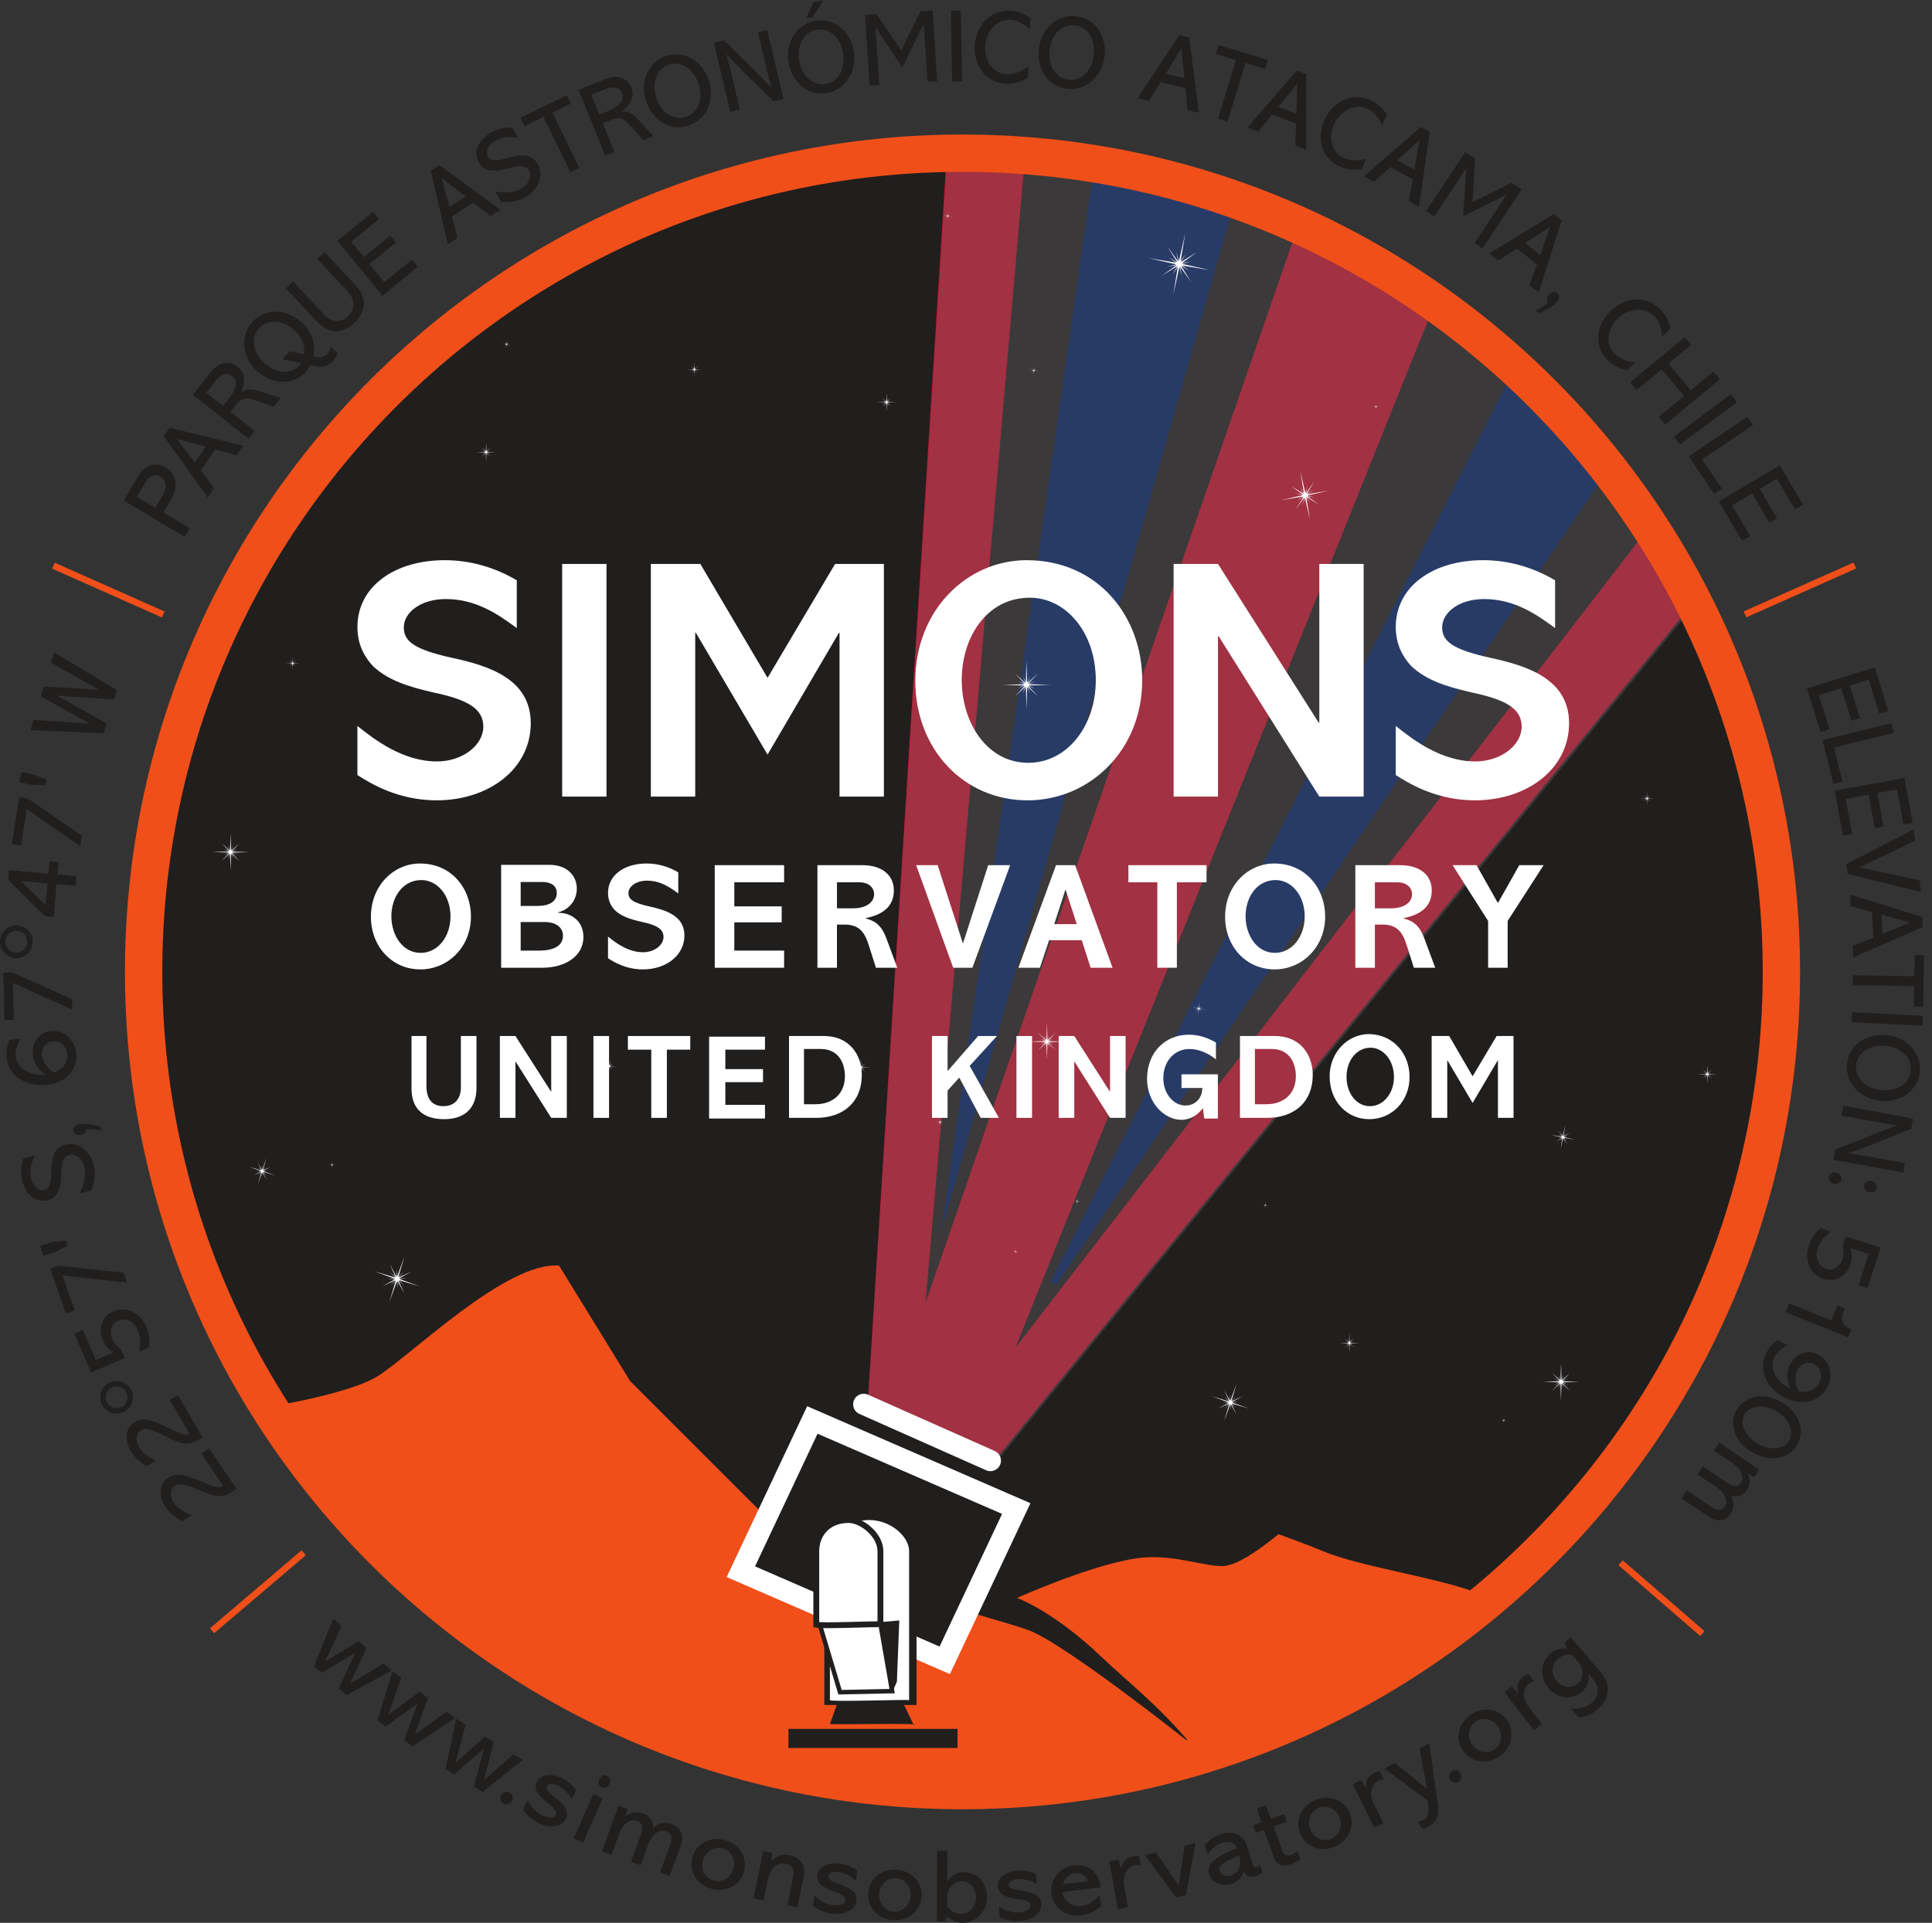 <?xml version="1.0" encoding="UTF-8" standalone="no"?>
<svg
   xmlns:dc="http://purl.org/dc/elements/1.1/"
   xmlns:cc="http://creativecommons.org/ns#"
   xmlns:rdf="http://www.w3.org/1999/02/22-rdf-syntax-ns#"
   xmlns:svg="http://www.w3.org/2000/svg"
   xmlns="http://www.w3.org/2000/svg"
   xmlns:sodipodi="http://sodipodi.sourceforge.net/DTD/sodipodi-0.dtd"
   xmlns:inkscape="http://www.inkscape.org/namespaces/inkscape"
   width="223pt"
   height="222pt"
   viewBox="0 0 223 222"
   version="1.2"
   id="svg339"
   sodipodi:docname="SO_Logo_UK_full.svg"
   inkscape:version="0.92.4 (5da689c313, 2019-01-14)">
  <rect x="0" y="0" width="223" height="222" fill="#333333" stroke="none"/>
  <sodipodi:namedview
     pagecolor="#ffffff"
     bordercolor="#666666"
     borderopacity="1"
     objecttolerance="10"
     gridtolerance="10"
     guidetolerance="10"
     inkscape:pageopacity="0"
     inkscape:pageshadow="2"
     inkscape:window-width="1920"
     inkscape:window-height="1017"
     id="namedview341"
     showgrid="false"
     inkscape:zoom="8"
     inkscape:cx="162.73236"
     inkscape:cy="60.539147"
     inkscape:window-x="1072"
     inkscape:window-y="457"
     inkscape:window-maximized="1"
     inkscape:current-layer="svg339"
     inkscape:snap-bbox="true"
     inkscape:snap-intersection-paths="false"
     inkscape:snap-midpoints="false" />
  <defs
     id="defs14">
    <clipPath
       id="clip1">
      <path
         d="M 100 215 L 107 215 L 107 221.941 L 100 221.941 Z M 100 215 "
         id="path2" />
    </clipPath>
    <clipPath
       id="clip2">
      <path
         d="M 108 213 L 114 213 L 114 221.941 L 108 221.941 Z M 108 213 "
         id="path5" />
    </clipPath>
    <clipPath
       id="clip3">
      <path
         d="M 0 0.051 L 222.074 0.051 L 222.074 221.941 L 0 221.941 Z M 0 0.051 "
         id="path8" />
    </clipPath>
    <clipPath
       id="clip4">
      <path
         d="M 0 0.051 L 222.074 0.051 L 222.074 221.941 L 0 221.941 Z M 0 0.051 "
         id="path11" />
    </clipPath>
  </defs>
  <path
     inkscape:connector-curvature="0"
     id="path190"
     d="m 16.578,112.211 c 0,52.203 42.316,94.52 94.52,94.52 52.203,0 94.52,-42.316 94.52,-94.52 0,-52.203 -42.316,-94.523 -94.52,-94.523 -52.203,0 -94.52,42.32 -94.52,94.523"
     style="fill:#211e1e;fill-opacity:1;fill-rule:nonzero;stroke:none" />
  <path
     inkscape:connector-curvature="0"
     id="path16"
     d="m 23.242,167.816 0.895,-0.605 3.164,4.688 -0.367,0.25 c -1.293,0.871 -2.023,0.695 -3.906,-0.102 -1.977,-0.824 -2.434,-0.793 -2.852,-0.512 -0.617,0.418 -0.562,1.293 -0.133,1.93 0.625,0.926 1.684,1.312 2.113,1.457 l -1.074,0.727 c -0.445,-0.234 -1.309,-0.695 -1.953,-1.652 -0.766,-1.133 -0.902,-2.578 0.293,-3.383 0.836,-0.566 1.691,-0.477 4.098,0.535 1.184,0.508 1.762,0.695 2.242,0.398 l -2.52,-3.73"
     style="fill:#211e1e;fill-opacity:1;fill-rule:nonzero;stroke:none" />
  <path
     inkscape:connector-curvature="0"
     id="path18"
     d="m 19.605,161.625 0.934,-0.539 2.836,4.887 -0.387,0.223 c -1.348,0.781 -2.059,0.559 -3.887,-0.367 -1.914,-0.957 -2.371,-0.957 -2.805,-0.703 -0.645,0.371 -0.648,1.25 -0.266,1.914 0.562,0.965 1.59,1.422 2.008,1.594 l -1.121,0.652 c -0.43,-0.266 -1.258,-0.781 -1.836,-1.781 -0.684,-1.184 -0.723,-2.633 0.523,-3.352 0.871,-0.508 1.723,-0.359 4.051,0.812 1.145,0.586 1.707,0.816 2.207,0.551 L 19.605,161.625"
     style="fill:#211e1e;fill-opacity:1;fill-rule:nonzero;stroke:none" />
  <path
     inkscape:connector-curvature="0"
     id="path20"
     d="m 12.336,161.895 c 0.312,0.621 1.07,0.871 1.695,0.559 0.621,-0.312 0.871,-1.074 0.559,-1.695 -0.316,-0.621 -1.074,-0.871 -1.695,-0.555 -0.621,0.312 -0.871,1.07 -0.559,1.691 z m -0.559,0.281 c -0.469,-0.934 -0.098,-2.062 0.836,-2.531 0.934,-0.473 2.062,-0.098 2.531,0.836 0.469,0.93 0.098,2.059 -0.832,2.527 -0.934,0.473 -2.062,0.102 -2.535,-0.832"
     style="fill:#211e1e;fill-opacity:1;fill-rule:nonzero;stroke:none" />
  <path
     inkscape:connector-curvature="0"
     id="path22"
     d="m 8.578,153.969 0.992,-0.43 1.508,3.48 2.035,-0.883 c -0.262,-0.148 -0.848,-0.508 -1.238,-1.41 -0.57,-1.324 -0.129,-2.742 1.203,-3.32 1.43,-0.621 3.07,0.059 3.809,1.762 0.449,1.035 0.379,1.969 0.34,2.391 L 16.062,156.062 c 0.105,-0.688 0.25,-1.559 -0.145,-2.473 -0.461,-1.07 -1.5,-1.473 -2.289,-1.125 -0.773,0.332 -1.043,1.246 -0.668,2.117 0.066,0.152 0.305,0.703 1,1.188 l 0.438,1.012 -3.875,1.68 -1.945,-4.492"
     style="fill:#211e1e;fill-opacity:1;fill-rule:nonzero;stroke:none" />
  <path
     inkscape:connector-curvature="0"
     id="path24"
     d="m 5.793,146.484 0.984,-0.348 7.496,0.805 0.406,1.152 -7.469,-0.828 1.418,4.016 -1.02,0.359 -1.816,-5.156"
     style="fill:#211e1e;fill-opacity:1;fill-rule:nonzero;stroke:none" />
  <path
     inkscape:connector-curvature="0"
     id="path26"
     d="m 6.371,144.559 -1.379,0.418 -0.344,-1.148 1.375,-0.418 1.586,-0.188 0.188,0.617 -1.426,0.719"
     style="fill:#211e1e;fill-opacity:1;fill-rule:nonzero;stroke:none" />
  <path
     inkscape:connector-curvature="0"
     id="path28"
     d="m 4.031,133.422 c -0.188,0.375 -0.703,1.434 -0.453,2.57 0.195,0.879 0.832,1.535 1.5,1.391 0.598,-0.133 0.824,-0.652 0.84,-2.102 0.02,-1.297 0.18,-2.805 1.711,-3.145 1.559,-0.344 2.867,0.902 3.219,2.496 0.273,1.242 -0.098,2.297 -0.285,2.828 l -1.371,0.301 c 0.258,-0.547 0.844,-1.746 0.566,-2.996 -0.195,-0.879 -0.969,-1.605 -1.73,-1.438 -0.797,0.176 -0.93,1.078 -0.945,2.16 -0.023,0.793 -0.078,1.602 -0.48,2.281 -0.207,0.301 -0.434,0.648 -1.172,0.812 -1.348,0.297 -2.512,-0.699 -2.875,-2.34 -0.246,-1.102 -0.027,-1.898 0.129,-2.523 l 1.348,-0.297"
     style="fill:#211e1e;fill-opacity:1;fill-rule:nonzero;stroke:none" />
  <path
     inkscape:connector-curvature="0"
     id="path30"
     d="m 11.672,130.547 c -0.906,-0.168 -1.125,-0.215 -1.684,-0.141 -0.031,0.156 -0.102,0.52 -0.645,0.617 -0.488,0.086 -0.844,-0.145 -0.906,-0.488 -0.07,-0.398 0.305,-0.688 0.73,-0.762 0.652,-0.117 1.742,0.129 2.422,0.305 l 0.082,0.469"
     style="fill:#211e1e;fill-opacity:1;fill-rule:nonzero;stroke:none" />
  <path
     inkscape:connector-curvature="0"
     id="path32"
     d="m 7.766,121.715 c -0.082,-0.887 -0.797,-1.578 -1.645,-1.5 -0.934,0.09 -1.332,0.969 -1.273,1.613 0.031,0.324 0.203,1.234 1.41,2.027 0.977,-0.492 1.602,-1.141 1.508,-2.141 z m -5.398,-1.785 c -0.352,0.609 -0.637,1.289 -0.57,1.992 0.039,0.418 0.273,1.23 1.324,1.781 0.852,0.461 1.594,0.418 2.098,0.395 l 0.02,-0.027 c -0.434,-0.297 -1.328,-0.961 -1.457,-2.309 -0.141,-1.52 0.805,-2.594 2.145,-2.723 1.504,-0.141 2.75,1.059 2.895,2.598 0.176,1.887 -1.246,3.406 -3.48,3.617 -1.996,0.188 -4.363,-0.77 -4.59,-3.172 -0.078,-0.836 0.145,-1.531 0.316,-2.031 l 1.301,-0.121"
     style="fill:#211e1e;fill-opacity:1;fill-rule:nonzero;stroke:none" />
  <path
     inkscape:connector-curvature="0"
     id="path34"
     d="m 0.383,112.297 1.047,-0.023 6.879,3.082 0.027,1.223 -6.844,-3.094 0.105,4.254 -1.078,0.027 -0.137,-5.469"
     style="fill:#211e1e;fill-opacity:1;fill-rule:nonzero;stroke:none" />
  <path
     inkscape:connector-curvature="0"
     id="path36"
     d="m 0.625,108.691 c -0.023,0.695 0.523,1.277 1.219,1.297 0.695,0.023 1.277,-0.523 1.301,-1.219 0.02,-0.695 -0.527,-1.277 -1.219,-1.297 -0.699,-0.023 -1.281,0.523 -1.301,1.219 z M 0,108.672 c 0.031,-1.043 0.898,-1.855 1.941,-1.824 1.043,0.031 1.859,0.898 1.828,1.941 -0.035,1.043 -0.902,1.855 -1.945,1.824 C 0.781,110.582 -0.031,109.715 0,108.672"
     style="fill:#211e1e;fill-opacity:1;fill-rule:nonzero;stroke:none" />
  <path
     inkscape:connector-curvature="0"
     id="path38"
     d="m 2.461,101.715 -0.004,0.023 2.805,2.754 0.223,-2.508 z m -1.406,-1.246 4.527,0.402 0.125,-1.422 1.055,0.094 -0.125,1.422 2.195,0.195 -0.098,1.113 -2.199,-0.199 -0.336,3.789 -1.016,-0.09 -4.23,-4.191 0.102,-1.113"
     style="fill:#211e1e;fill-opacity:1;fill-rule:nonzero;stroke:none" />
  <path
     inkscape:connector-curvature="0"
     id="path40"
     d="m 2.223,92.043 1.031,0.164 6.203,4.281 -0.191,1.207 -6.168,-4.285 -0.668,4.203 -1.066,-0.168 0.859,-5.402"
     style="fill:#211e1e;fill-opacity:1;fill-rule:nonzero;stroke:none" />
  <path
     inkscape:connector-curvature="0"
     id="path42"
     d="M 3.648,90.609 2.238,90.32 2.48,89.145 3.891,89.434 5.375,90.02 5.242,90.652 3.648,90.609"
     style="fill:#211e1e;fill-opacity:1;fill-rule:nonzero;stroke:none" />
  <path
     inkscape:connector-curvature="0"
     id="path44"
     d="m 6.25,75.336 7.242,4.32 -0.336,1.102 -6.52,-0.434 -0.004,0.023 5.68,3.176 -0.348,1.137 -8.449,-0.355 0.363,-1.195 6.465,0.453 0.008,-0.023 -5.645,-3.141 0.352,-1.145 6.309,0.379 0.008,-0.023 -5.48,-3.102 L 6.25,75.336"
     style="fill:#211e1e;fill-opacity:1;fill-rule:nonzero;stroke:none" />
  <path
     inkscape:connector-curvature="0"
     id="path46"
     d="M 15.793,57.348 17.93,58.617 18.75,57.234 c 0.578,-0.965 0.457,-1.777 -0.242,-2.195 -0.66,-0.391 -1.32,-0.031 -1.676,0.566 z m 0.16,-2.375 c 0.852,-1.434 2.133,-1.621 3.145,-1.02 1.32,0.785 1.496,2.297 0.648,3.723 l -0.891,1.492 3.055,1.816 -0.59,0.988 -7.043,-4.188 1.676,-2.812"
     style="fill:#211e1e;fill-opacity:1;fill-rule:nonzero;stroke:none" />
  <path
     inkscape:connector-curvature="0"
     id="path48"
     d="m 20.445,50.68 -0.012,0.02 2.051,2.719 1.258,-1.844 z m -0.875,-1.293 8.492,2.066 -0.754,1.113 -2.465,-0.691 -1.66,2.438 1.543,2.039 -0.75,1.102 -5.066,-7.098 0.66,-0.969"
     style="fill:#211e1e;fill-opacity:1;fill-rule:nonzero;stroke:none" />
  <path
     inkscape:connector-curvature="0"
     id="path50"
     d="m 23.816,45.348 1.941,1.527 0.527,-0.668 c 0.93,-1.176 1.328,-2.129 0.488,-2.789 -0.797,-0.633 -1.574,0.176 -1.84,0.516 z m 0.453,-2.32 c 1.062,-1.344 2.25,-1.398 3.156,-0.684 1.047,0.82 0.758,2.016 0.445,2.918 l 0.02,0.016 c 0.273,-0.195 0.785,-0.512 1.824,-0.184 l 2.688,0.855 -0.797,1.004 -2.164,-0.758 C 28.531,45.875 27.895,45.906 27.324,46.633 l -0.719,0.914 2.793,2.203 -0.711,0.902 -6.43,-5.074 2.012,-2.551"
     style="fill:#211e1e;fill-opacity:1;fill-rule:nonzero;stroke:none" />
  <path
     inkscape:connector-curvature="0"
     id="path52"
     d="m 35.121,40.906 c 0.027,-0.461 0.113,-1.621 -1.16,-2.785 -1.355,-1.242 -3.066,-1.324 -4.062,-0.238 -0.988,1.078 -0.766,2.777 0.605,4.031 1.434,1.316 3.129,1.289 4.004,0.332 0.09,-0.094 0.211,-0.262 0.25,-0.324 l -2.152,-0.457 0.844,-0.918 z m 3.848,-0.137 c -0.105,0.309 -0.359,0.727 -0.574,0.965 -0.73,0.797 -1.555,0.648 -2.566,0.422 -0.039,0.078 -0.141,0.246 -0.254,0.402 -0.102,0.164 -0.215,0.324 -0.281,0.395 -1.332,1.457 -3.758,1.602 -5.613,-0.102 -1.879,-1.719 -1.918,-4.195 -0.559,-5.68 1.395,-1.523 3.875,-1.625 5.672,0.02 1.16,1.062 1.664,2.414 1.398,3.965 0.438,0.09 1.117,0.238 1.578,-0.266 0.211,-0.23 0.34,-0.551 0.395,-0.859 l 0.805,0.738"
     style="fill:#211e1e;fill-opacity:1;fill-rule:nonzero;stroke:none" />
  <path
     inkscape:connector-curvature="0"
     id="path54"
     d="m 33.832,32.5 3.48,3.723 c 0.812,0.867 1.852,1.223 2.84,0.297 1,-0.934 0.758,-2.035 -0.055,-2.902 l -3.484,-3.723 0.844,-0.785 3.578,3.824 c 1.676,1.789 0.891,3.375 -0.168,4.367 -1.418,1.328 -2.91,1.293 -4.297,-0.188 L 32.988,33.285 33.832,32.5"
     style="fill:#211e1e;fill-opacity:1;fill-rule:nonzero;stroke:none" />
  <path
     inkscape:connector-curvature="0"
     id="path56"
     d="m 43.035,24.473 0.688,0.836 -3.188,2.605 1.449,1.777 3.051,-2.496 0.652,0.801 -3.047,2.492 1.711,2.09 3.184,-2.605 0.688,0.836 -4.082,3.336 -5.184,-6.336 4.078,-3.336"
     style="fill:#211e1e;fill-opacity:1;fill-rule:nonzero;stroke:none" />
  <path
     inkscape:connector-curvature="0"
     id="path58"
     d="m 51.027,20.598 -0.02,0.012 0.855,3.297 1.867,-1.223 z m -0.316,-1.527 7.055,5.152 -1.121,0.738 L 54.633,23.383 52.164,25 l 0.648,2.473 -1.113,0.73 -1.973,-8.488 0.984,-0.645"
     style="fill:#211e1e;fill-opacity:1;fill-rule:nonzero;stroke:none" />
  <path
     inkscape:connector-curvature="0"
     id="path60"
     d="m 59.801,15.902 c -0.41,-0.07 -1.574,-0.254 -2.59,0.316 -0.785,0.438 -1.23,1.242 -0.895,1.836 0.301,0.535 0.863,0.602 2.254,0.191 1.246,-0.355 2.734,-0.641 3.508,0.727 0.781,1.391 -0.035,3.004 -1.457,3.805 -1.105,0.621 -2.223,0.574 -2.785,0.547 l -0.691,-1.223 c 0.602,0.09 1.918,0.301 3.039,-0.328 0.781,-0.441 1.254,-1.395 0.871,-2.074 C 60.652,18.988 59.754,19.125 58.711,19.422 57.945,19.629 57.152,19.812 56.387,19.625 56.039,19.52 55.641,19.398 55.27,18.738 54.594,17.535 55.207,16.133 56.672,15.309 57.656,14.758 58.48,14.734 59.125,14.699 l 0.676,1.203"
     style="fill:#211e1e;fill-opacity:1;fill-rule:nonzero;stroke:none" />
  <path
     inkscape:connector-curvature="0"
     id="path62"
     d="m 65.441,10.992 0.469,0.973 L 63.773,13 l 3.09,6.379 -1.035,0.5 L 62.738,13.5 l -2.191,1.062 -0.469,-0.973 5.363,-2.598"
     style="fill:#211e1e;fill-opacity:1;fill-rule:nonzero;stroke:none" />
  <path
     inkscape:connector-curvature="0"
     id="path64"
     d="m 68.242,10.945 0.934,2.289 0.789,-0.32 c 1.391,-0.562 2.207,-1.195 1.805,-2.184 -0.383,-0.945 -1.457,-0.625 -1.859,-0.461 z M 69.781,9.156 c 1.59,-0.648 2.652,-0.109 3.086,0.961 0.504,1.23 -0.336,2.129 -1.055,2.758 l 0.012,0.023 c 0.336,-0.035 0.934,-0.059 1.676,0.742 l 1.914,2.07 -1.188,0.484 -1.508,-1.73 c -0.633,-0.73 -1.199,-1.016 -2.059,-0.668 l -1.078,0.438 1.344,3.305 -1.066,0.434 -3.09,-7.59 3.012,-1.227"
     style="fill:#211e1e;fill-opacity:1;fill-rule:nonzero;stroke:none" />
  <path
     inkscape:connector-curvature="0"
     id="path66"
     d="m 75.75,11.266 c 0.574,1.781 2.043,2.672 3.426,2.223 C 80.617,13.027 81.188,11.391 80.633,9.68 80.043,7.852 78.547,7.035 77.242,7.453 75.746,7.938 75.203,9.574 75.75,11.266 Z m 6.062,-1.992 c 0.699,2.16 -0.164,4.527 -2.367,5.242 -2.215,0.711 -4.203,-0.754 -4.883,-2.867 -0.801,-2.477 0.52,-4.605 2.289,-5.176 2.332,-0.75 4.312,0.789 4.961,2.801"
     style="fill:#211e1e;fill-opacity:1;fill-rule:nonzero;stroke:none" />
  <path
     inkscape:connector-curvature="0"
     id="path68"
     d="m 87.219,8.242 c 0.594,0.586 1.121,1.141 1.613,1.668 l 0.207,0.246 0.016,-0.027 C 89.012,9.988 88.934,9.711 88.898,9.562 88.828,9.316 88.711,8.926 88.621,8.551 L 87.484,3.727 88.562,3.473 l 1.875,7.969 -1.145,0.27 -3.516,-3.449 C 85.477,7.961 84.922,7.391 84.496,6.945 84.402,6.859 83.93,6.363 83.867,6.27 l -0.023,0.004 c 0.043,0.176 0.133,0.5 0.18,0.66 0.066,0.223 0.133,0.465 0.195,0.719 l 1.172,4.98 -1.121,0.262 -1.875,-7.969 1.168,-0.273 3.656,3.59"
     style="fill:#211e1e;fill-opacity:1;fill-rule:nonzero;stroke:none" />
  <path
     inkscape:connector-curvature="0"
     id="path70"
     d="M 95.023,0.051 93.789,1.988 93.051,2.102 93.906,0.223 Z M 92.246,6.945 c 0.281,1.852 1.594,2.961 3.031,2.746 1.492,-0.227 2.32,-1.75 2.047,-3.531 C 97.035,4.262 95.688,3.215 94.336,3.422 92.777,3.656 91.98,5.191 92.246,6.945 Z m 6.312,-0.996 c 0.34,2.242 -0.895,4.445 -3.184,4.793 -2.301,0.352 -4.027,-1.414 -4.359,-3.609 -0.395,-2.574 1.25,-4.465 3.09,-4.742 2.418,-0.371 4.133,1.469 4.453,3.559"
     style="fill:#211e1e;fill-opacity:1;fill-rule:nonzero;stroke:none" />
  <path
     inkscape:connector-curvature="0"
     id="path72"
     d="m 107.641,1.215 0.535,8.168 -1.117,0.07 -0.438,-6.68 h -0.023 l -2.449,5.008 -3.07,-4.598 -0.023,0.004 0.434,6.633 -1.109,0.074 -0.535,-8.168 1.328,-0.09 2.848,4.191 2.23,-4.523 1.391,-0.09"
     style="fill:#211e1e;fill-opacity:1;fill-rule:nonzero;stroke:none" />
  <path
     inkscape:connector-curvature="0"
     id="path74"
     d="m 110.898,1.23 0.152,8.18 -1.152,0.02 L 109.75,1.25 110.898,1.23"
     style="fill:#211e1e;fill-opacity:1;fill-rule:nonzero;stroke:none" />
  <path
     inkscape:connector-curvature="0"
     id="path76"
     d="m 118.871,3.422 c -0.391,-0.379 -1.145,-1.082 -2.293,-1.133 -1.656,-0.07 -2.805,1.492 -2.875,3.109 -0.074,1.738 1.031,3.121 2.449,3.18 1.223,0.055 2.18,-0.648 2.539,-0.922 l -0.059,1.355 c -0.469,0.242 -1.363,0.711 -2.562,0.656 -2.039,-0.086 -3.672,-1.84 -3.566,-4.32 0.105,-2.484 1.852,-4.211 4.082,-4.117 1.113,0.051 1.852,0.512 2.344,0.836 l -0.059,1.355"
     style="fill:#211e1e;fill-opacity:1;fill-rule:nonzero;stroke:none" />
  <path
     inkscape:connector-curvature="0"
     id="path78"
     d="m 121.152,5.762 c -0.219,1.859 0.75,3.277 2.195,3.449 1.5,0.176 2.699,-1.074 2.906,-2.863 0.223,-1.906 -0.801,-3.273 -2.156,-3.43 -1.562,-0.184 -2.738,1.078 -2.945,2.844 z m 6.344,0.707 c -0.262,2.254 -2.031,4.051 -4.332,3.785 -2.312,-0.273 -3.512,-2.434 -3.254,-4.637 0.305,-2.586 2.391,-3.973 4.234,-3.758 2.434,0.285 3.598,2.512 3.352,4.609"
     style="fill:#211e1e;fill-opacity:1;fill-rule:nonzero;stroke:none" />
  <path
     inkscape:connector-curvature="0"
     id="path80"
     d="m 136.371,5.629 -0.023,-0.008 -1.809,2.891 2.172,0.516 z m 0.898,-1.281 1.098,8.672 -1.309,-0.309 -0.234,-2.551 -2.875,-0.68 -1.352,2.172 -1.297,-0.309 4.82,-7.27 1.148,0.273"
     style="fill:#211e1e;fill-opacity:1;fill-rule:nonzero;stroke:none" />
  <path
     inkscape:connector-curvature="0"
     id="path82"
     d="m 146.348,6.93 -0.316,1.031 -2.273,-0.691 -2.07,6.785 -1.102,-0.336 2.07,-6.785 -2.332,-0.711 0.316,-1.035 5.707,1.742"
     style="fill:#211e1e;fill-opacity:1;fill-rule:nonzero;stroke:none" />
  <path
     inkscape:connector-curvature="0"
     id="path84"
     d="m 149.73,9.711 -0.019,-0.008 -2.16,2.633 2.086,0.789 z m 1.055,-1.152 -0.016,8.738 -1.258,-0.477 0.09,-2.555 -2.758,-1.043 -1.621,1.98 -1.246,-0.469 5.707,-6.594 1.102,0.418"
     style="fill:#211e1e;fill-opacity:1;fill-rule:nonzero;stroke:none" />
  <path
     inkscape:connector-curvature="0"
     id="path86"
     d="m 159.516,14.469 c -0.219,-0.5 -0.648,-1.438 -1.695,-1.918 -1.504,-0.695 -3.16,0.312 -3.84,1.785 -0.727,1.582 -0.23,3.281 1.059,3.875 1.109,0.512 2.262,0.223 2.699,0.105 l -0.566,1.234 c -0.527,0.047 -1.535,0.141 -2.625,-0.363 -1.852,-0.855 -2.695,-3.098 -1.656,-5.355 1.043,-2.258 3.312,-3.191 5.34,-2.258 1.016,0.469 1.52,1.18 1.852,1.66 l -0.566,1.234"
     style="fill:#211e1e;fill-opacity:1;fill-rule:nonzero;stroke:none" />
  <g
     transform="matrix(2.647,1.013,-1.013,2.647,84.784,-530.582)"
     id="g7289">
    <g
       id="g7322"
       transform="rotate(4.346,71.567,175.682)">
      <path
         style="fill:#c8102e;fill-opacity:1;stroke:#c8102e;stroke-width:1px;stroke-linecap:butt;stroke-linejoin:miter;stroke-opacity:1"
         d="M 146.229 25.383 L 134.076 216.689 L 143.057 220.682 L 209.691 41.73 L 199.803 36.895 L 141.66 204.863 L 157.207 26.234 L 146.229 25.383 z M 209.691 41.73 L 143.096 220.697 L 152.711 224.971 L 259.553 93.809 L 253.1 83.396 L 154.553 210.953 L 219.916 48.326 L 209.691 41.73 z "
         transform="matrix(0.239,-0.113,0.113,0.239,39.803,187.947)"
         id="path7341" />
      <g
         id="g7283">
        <path
           inkscape:connector-curvature="0"
           id="path7239"
           d="m 83.158,175.586 5.707,-1.159 7.027,42.478 z"
           style="fill:#012169;fill-opacity:1;stroke:none;stroke-width:0.265px;stroke-linecap:butt;stroke-linejoin:miter;stroke-opacity:1" />
        <path
           inkscape:connector-curvature="0"
           id="path7267"
           d="m 102.113,175.621 4.894,2.033 -6.075,39.252 1.181,-41.285"
           style="fill:#012169;fill-opacity:1;stroke:#012169;stroke-width:0.265px;stroke-linecap:butt;stroke-linejoin:miter;stroke-opacity:1" />
      </g>
    </g>
  </g>
  <path
     inkscape:connector-curvature="0"
     id="path200-4"
     d="m 100.146,162.602 9.195,-144.543 c 0,0 24.25,-0.961 48.492,12.367 25.473,14.008 37.399,39.834 37.399,39.834 l -80.324,98.632"
     style="fill:#646464;fill-opacity:0.389;fill-rule:nonzero;stroke:none;stroke-width:1;stroke-opacity:0.557"
     sodipodi:nodetypes="ccccc" />
  <path
     inkscape:connector-curvature="0"
     id="path88"
     d="m 163.832,16.215 -0.019,-0.012 -2.516,2.301 1.953,1.074 z m 1.203,-0.992 -1.262,8.648 -1.176,-0.648 0.457,-2.52 -2.586,-1.422 -1.883,1.727 -1.168,-0.641 6.59,-5.715 1.027,0.57"
     style="fill:#211e1e;fill-opacity:1;fill-rule:nonzero;stroke:none" />
  <path
     inkscape:connector-curvature="0"
     id="path90"
     d="m 175.645,21.867 -4.523,6.816 -0.93,-0.617 3.703,-5.578 -0.023,-0.012 -4.98,2.492 0.348,-5.512 -0.016,-0.012 -3.676,5.535 -0.93,-0.617 4.523,-6.812 1.109,0.734 -0.277,5.055 4.512,-2.242 1.16,0.77"
     style="fill:#211e1e;fill-opacity:1;fill-rule:nonzero;stroke:none" />
  <path
     inkscape:connector-curvature="0"
     id="path92"
     d="m 178.91,26.223 -0.019,-0.016 -2.859,1.855 1.75,1.383 z m 1.352,-0.781 -2.668,8.324 -1.055,-0.832 0.863,-2.41 -2.312,-1.828 -2.145,1.395 -1.047,-0.828 7.441,-4.551 0.922,0.73"
     style="fill:#211e1e;fill-opacity:1;fill-rule:nonzero;stroke:none" />
  <path
     inkscape:connector-curvature="0"
     id="path94"
     d="m 177.25,35.859 c 0.812,-0.434 1.012,-0.535 1.402,-0.941 -0.07,-0.141 -0.246,-0.469 0.121,-0.883 0.324,-0.371 0.746,-0.414 1.008,-0.184 0.309,0.266 0.191,0.727 -0.094,1.051 -0.434,0.496 -1.441,0.984 -2.078,1.273 L 177.25,35.859"
     style="fill:#211e1e;fill-opacity:1;fill-rule:nonzero;stroke:none" />
  <path
     inkscape:connector-curvature="0"
     id="path96"
     d="m 191.824,38.906 c -0.019,-0.543 -0.078,-1.57 -0.875,-2.398 -1.148,-1.195 -3.055,-0.859 -4.223,0.262 -1.254,1.207 -1.41,2.969 -0.43,3.992 0.848,0.883 2.027,1.031 2.473,1.082 l -0.973,0.938 c -0.508,-0.145 -1.48,-0.426 -2.312,-1.289 -1.414,-1.473 -1.383,-3.863 0.41,-5.586 1.789,-1.723 4.242,-1.766 5.789,-0.16 0.773,0.809 0.988,1.652 1.121,2.223 l -0.98,0.938"
     style="fill:#211e1e;fill-opacity:1;fill-rule:nonzero;stroke:none" />
  <path
     inkscape:connector-curvature="0"
     id="path98"
     d="m 195.199,39.812 -2.613,2.168 2.566,3.09 2.613,-2.168 0.738,0.887 -6.301,5.227 -0.734,-0.887 2.898,-2.406 -2.566,-3.094 -2.898,2.406 -0.734,-0.887 6.297,-5.223 0.734,0.887"
     style="fill:#211e1e;fill-opacity:1;fill-rule:nonzero;stroke:none" />
  <path
     inkscape:connector-curvature="0"
     id="path100"
     d="m 200.473,46.434 -6.57,4.895 -0.688,-0.926 6.566,-4.891 0.691,0.922"
     style="fill:#211e1e;fill-opacity:1;fill-rule:nonzero;stroke:none" />
  <path
     inkscape:connector-curvature="0"
     id="path102"
     d="m 202.348,49.062 -5.883,3.984 2.281,3.371 -0.895,0.605 -2.926,-4.324 6.773,-4.59 0.648,0.953"
     style="fill:#211e1e;fill-opacity:1;fill-rule:nonzero;stroke:none" />
  <path
     inkscape:connector-curvature="0"
     id="path104"
     d="m 208.117,58.266 -0.93,0.551 -2.094,-3.543 -1.973,1.164 2,3.391 -0.887,0.523 -2.004,-3.387 -2.324,1.375 2.094,3.543 -0.93,0.547 -2.68,-4.535 7.047,-4.164 2.68,4.535"
     style="fill:#211e1e;fill-opacity:1;fill-rule:nonzero;stroke:none" />
  <path
     inkscape:connector-curvature="0"
     id="path106"
     d="m 217.949,82.09 -1.031,0.316 -1.219,-3.93 -2.188,0.676 1.164,3.762 -0.988,0.305 -1.164,-3.762 -2.578,0.801 1.215,3.93 -1.031,0.32 -1.559,-5.035 7.824,-2.418 1.555,5.035"
     style="fill:#211e1e;fill-opacity:1;fill-rule:nonzero;stroke:none" />
  <path
     inkscape:connector-curvature="0"
     id="path108"
     d="m 218.594,84.609 -6.898,1.691 0.969,3.953 -1.047,0.258 -1.246,-5.07 7.949,-1.949 0.273,1.117"
     style="fill:#211e1e;fill-opacity:1;fill-rule:nonzero;stroke:none" />
  <path
     inkscape:connector-curvature="0"
     id="path110"
     d="m 220.766,95.004 -1.062,0.191 -0.742,-4.047 -2.254,0.41 0.707,3.875 -1.016,0.184 -0.707,-3.871 -2.656,0.484 0.738,4.047 -1.062,0.195 -0.945,-5.184 8.051,-1.469 0.949,5.184"
     style="fill:#211e1e;fill-opacity:1;fill-rule:nonzero;stroke:none" />
  <path
     inkscape:connector-curvature="0"
     id="path112"
     d="m 221.047,97.07 -6.395,3.059 v 0.023 l 6.922,1.492 0.156,1.344 -8.477,-2.105 -0.133,-1.145 7.773,-3.969 0.152,1.301"
     style="fill:#211e1e;fill-opacity:1;fill-rule:nonzero;stroke:none" />
  <path
     inkscape:connector-curvature="0"
     id="path114"
     d="m 220.453,106.539 v -0.023 l -3.277,-0.926 0.113,2.23 z m 1.48,0.5 -8.012,3.488 -0.07,-1.344 2.379,-0.938 -0.152,-2.945 -2.461,-0.691 -0.066,-1.328 8.32,2.582 0.062,1.176"
     style="fill:#211e1e;fill-opacity:1;fill-rule:nonzero;stroke:none" />
  <path
     inkscape:connector-curvature="0"
     id="path116"
     d="m 221.988,116.246 -1.082,-0.016 0.035,-2.375 -7.086,-0.105 0.016,-1.152 7.09,0.105 0.035,-2.434 1.078,0.016 -0.086,5.961"
     style="fill:#211e1e;fill-opacity:1;fill-rule:nonzero;stroke:none" />
  <path
     inkscape:connector-curvature="0"
     id="path118"
     d="m 221.879,118.426 -8.168,-0.41 0.055,-1.152 8.172,0.41 -0.059,1.152"
     style="fill:#211e1e;fill-opacity:1;fill-rule:nonzero;stroke:none" />
  <path
     inkscape:connector-curvature="0"
     id="path120"
     d="m 217.652,120.75 c -1.859,-0.188 -3.262,0.801 -3.414,2.242 -0.152,1.504 1.113,2.684 2.902,2.867 1.91,0.199 3.258,-0.844 3.398,-2.203 0.16,-1.566 -1.117,-2.723 -2.887,-2.906 z m -0.617,6.355 c -2.254,-0.234 -4.074,-1.977 -3.84,-4.281 0.238,-2.312 2.379,-3.543 4.586,-3.312 2.59,0.266 4.008,2.328 3.816,4.18 -0.25,2.434 -2.461,3.629 -4.562,3.414"
     style="fill:#211e1e;fill-opacity:1;fill-rule:nonzero;stroke:none" />
  <path
     inkscape:connector-curvature="0"
     id="path122"
     d="m 215.844,132.234 c -0.777,0.309 -1.492,0.566 -2.172,0.809 l -0.309,0.09 0.019,0.027 c 0.141,0.012 0.43,0.055 0.582,0.082 0.25,0.035 0.652,0.086 1.031,0.152 l 4.875,0.891 -0.199,1.086 -8.047,-1.473 0.211,-1.156 4.566,-1.832 c 0.395,-0.16 1.141,-0.438 1.715,-0.652 0.121,-0.051 0.762,-0.285 0.875,-0.301 l 0.004,-0.023 c -0.176,-0.035 -0.508,-0.082 -0.676,-0.102 -0.227,-0.027 -0.477,-0.062 -0.734,-0.109 l -5.027,-0.918 0.207,-1.137 8.047,1.477 -0.215,1.18 -4.754,1.91"
     style="fill:#211e1e;fill-opacity:1;fill-rule:nonzero;stroke:none" />
  <path
     inkscape:connector-curvature="0"
     id="path124"
     d="m 215.77,137.641 c -0.395,-0.094 -0.664,-0.465 -0.582,-0.816 0.078,-0.328 0.453,-0.559 0.859,-0.461 0.387,0.09 0.66,0.449 0.574,0.812 -0.09,0.387 -0.488,0.551 -0.852,0.465 z m -4.098,-0.969 c -0.398,-0.094 -0.664,-0.465 -0.582,-0.812 0.074,-0.328 0.449,-0.562 0.859,-0.465 0.387,0.09 0.656,0.453 0.574,0.812 -0.094,0.387 -0.488,0.551 -0.852,0.465"
     style="fill:#211e1e;fill-opacity:1;fill-rule:nonzero;stroke:none" />
  <path
     inkscape:connector-curvature="0"
     id="path126"
     d="m 215.555,148.711 -1.031,-0.332 1.172,-3.609 -2.113,-0.688 c 0.098,0.285 0.301,0.945 -0.004,1.883 -0.441,1.367 -1.715,2.141 -3.098,1.691 -1.484,-0.477 -2.27,-2.07 -1.695,-3.84 0.348,-1.074 1.016,-1.73 1.324,-2.023 l 1.211,0.395 c -0.535,0.445 -1.223,1.008 -1.531,1.953 -0.355,1.109 0.156,2.094 0.977,2.363 0.801,0.258 1.609,-0.25 1.902,-1.152 0.051,-0.16 0.234,-0.73 0.035,-1.555 l 0.34,-1.051 4.02,1.305 -1.508,4.66"
     style="fill:#211e1e;fill-opacity:1;fill-rule:nonzero;stroke:none" />
  <path
     inkscape:connector-curvature="0"
     id="path128"
     d="m 213.34,154.402 -7.238,-2.902 0.41,-1.012 4.875,1.957 0.691,-1.727 0.867,0.348 -0.188,0.469 c -0.402,1 0.113,1.648 0.738,1.898 l 0.199,0.082 -0.355,0.887"
     style="fill:#211e1e;fill-opacity:1;fill-rule:nonzero;stroke:none" />
  <path
     inkscape:connector-curvature="0"
     id="path130"
     d="m 210.012,159.625 c 0.445,-0.93 0.039,-1.832 -0.629,-2.152 -0.738,-0.355 -1.582,0.023 -1.926,0.738 -0.477,0.984 -0.027,2.023 0.152,2.445 0.465,0.035 1.836,0.148 2.402,-1.031 z m -3.684,-4.328 c -0.641,0.332 -1.223,0.773 -1.535,1.422 -0.473,0.98 -0.129,2.586 1.848,3.629 -0.215,-0.543 -0.637,-1.559 -0.059,-2.758 0.617,-1.285 1.953,-1.844 3.238,-1.227 1.438,0.695 1.781,2.391 1.152,3.699 -0.766,1.59 -2.695,2.391 -4.902,1.332 -2.215,-1.066 -3.129,-3.266 -2.25,-5.09 0.301,-0.629 0.777,-1.145 1.316,-1.578 l 1.191,0.57"
     style="fill:#211e1e;fill-opacity:1;fill-rule:nonzero;stroke:none" />
  <path
     inkscape:connector-curvature="0"
     id="path132"
     d="m 202.906,166.684 c 1.43,0.812 3.016,0.664 3.613,-0.391 0.625,-1.105 -0.113,-2.598 -1.52,-3.398 -1.387,-0.785 -3.027,-0.668 -3.633,0.395 -0.668,1.18 0.184,2.625 1.539,3.395 z m 2.691,-4.816 c 2.18,1.238 2.746,3.352 1.852,4.926 -0.906,1.598 -3.043,2.105 -5.141,0.918 -2.203,-1.246 -2.727,-3.41 -1.895,-4.879 0.949,-1.672 3.086,-2.152 5.184,-0.965"
     style="fill:#211e1e;fill-opacity:1;fill-rule:nonzero;stroke:none" />
  <path
     inkscape:connector-curvature="0"
     id="path134"
     d="m 194.082,172.988 0.617,-0.918 2.871,1.945 c 0.355,0.227 1.062,0.59 1.5,-0.055 0.473,-0.695 -0.059,-1.664 -0.934,-2.254 l -2.184,-1.48 0.617,-0.914 2.871,1.945 c 0.266,0.18 1.043,0.617 1.5,-0.059 0.445,-0.656 0.019,-1.609 -0.984,-2.289 l -2.137,-1.445 0.621,-0.914 4.617,3.129 -0.574,0.844 -0.742,-0.402 c 0.172,0.434 0.43,1.102 -0.129,1.926 -0.66,0.973 -1.582,0.711 -1.836,0.637 0.117,0.211 0.234,0.406 0.281,0.758 0.078,0.488 -0.031,0.949 -0.293,1.336 -0.559,0.824 -1.551,1.008 -2.547,0.336 l -3.137,-2.125"
     style="fill:#211e1e;fill-opacity:1;fill-rule:nonzero;stroke:none" />
  <path
     inkscape:connector-curvature="0"
     id="path136"
     d="M 45.203,192.883 40,195.715 l -0.891,-0.797 1.879,-4.047 -0.016,-0.019 -3.855,2.285 -0.871,-0.777 2.234,-5.484 0.949,0.848 -1.887,4.07 0.02,0.019 3.828,-2.336 0.898,0.805 -1.883,4.074 0.02,0.016 3.848,-2.32 0.93,0.832"
     style="fill:#211e1e;fill-opacity:1;fill-rule:nonzero;stroke:none" />
  <path
     inkscape:connector-curvature="0"
     id="path138"
     d="m 52.535,198.363 -4.93,3.281 -0.957,-0.715 1.512,-4.199 -0.02,-0.016 -3.633,2.617 -0.938,-0.699 1.738,-5.664 1.02,0.762 -1.516,4.227 0.02,0.016 3.605,-2.668 0.969,0.723 -1.52,4.227 0.02,0.016 3.629,-2.652 1,0.746"
     style="fill:#211e1e;fill-opacity:1;fill-rule:nonzero;stroke:none" />
  <path
     inkscape:connector-curvature="0"
     id="path140"
     d="m 60.336,203.18 -4.621,3.703 -1.02,-0.625 1.141,-4.316 -0.023,-0.016 -3.391,2.93 -0.996,-0.617 1.234,-5.793 1.082,0.668 -1.137,4.344 0.02,0.016 3.359,-2.977 1.027,0.633 -1.137,4.344 0.02,0.016 3.383,-2.961 1.059,0.652"
     style="fill:#211e1e;fill-opacity:1;fill-rule:nonzero;stroke:none" />
  <path
     inkscape:connector-curvature="0"
     id="path142"
     d="m 59.078,207.934 c -0.195,0.355 -0.645,0.508 -0.984,0.32 -0.312,-0.172 -0.453,-0.605 -0.254,-0.977 0.191,-0.344 0.629,-0.5 0.98,-0.309 0.371,0.203 0.438,0.637 0.258,0.965"
     style="fill:#211e1e;fill-opacity:1;fill-rule:nonzero;stroke:none" />
  <path
     inkscape:connector-curvature="0"
     id="path144"
     d="m 65.992,207.719 c -0.613,-1.066 -1.375,-1.445 -1.547,-1.531 -0.555,-0.273 -1.145,-0.297 -1.309,0.035 -0.18,0.367 0.273,0.781 0.82,1.211 1.352,1.059 1.742,1.773 1.355,2.559 -0.434,0.871 -1.738,1.191 -3.176,0.477 -1.023,-0.508 -1.539,-1.23 -1.758,-1.543 l 0.543,-1.094 c 0.352,0.734 0.934,1.387 1.691,1.762 0.574,0.285 1.285,0.383 1.516,-0.078 0.16,-0.324 0.012,-0.637 -0.902,-1.359 -1.016,-0.785 -1.18,-1.148 -1.289,-1.391 -0.078,-0.227 -0.199,-0.578 0.023,-1.031 0.406,-0.82 1.562,-1.102 2.898,-0.438 0.91,0.449 1.387,1.047 1.652,1.383 l -0.52,1.039"
     style="fill:#211e1e;fill-opacity:1;fill-rule:nonzero;stroke:none" />
  <path
     inkscape:connector-curvature="0"
     id="path146"
     d="m 69.164,205.418 c 0.172,-0.387 0.52,-0.57 0.883,-0.41 0.34,0.148 0.504,0.512 0.316,0.938 -0.18,0.41 -0.559,0.57 -0.898,0.418 -0.41,-0.18 -0.449,-0.605 -0.301,-0.945 z m 0.391,2.203 -2.25,5.109 -1.078,-0.477 2.246,-5.105 1.082,0.473"
     style="fill:#211e1e;fill-opacity:1;fill-rule:nonzero;stroke:none" />
  <path
     inkscape:connector-curvature="0"
     id="path148"
     d="m 77.297,216.578 -1.109,-0.402 1.191,-3.258 c 0.133,-0.398 0.309,-1.18 -0.477,-1.465 -0.844,-0.309 -1.691,0.434 -2.051,1.422 l -0.91,2.48 -1.109,-0.406 1.191,-3.254 c 0.113,-0.305 0.344,-1.164 -0.477,-1.465 -0.797,-0.289 -1.656,0.34 -2.07,1.48 l -0.887,2.422 -1.113,-0.402 1.918,-5.242 1.027,0.375 -0.203,0.82 c 0.395,-0.266 1.008,-0.668 2.008,-0.305 1.184,0.434 1.172,1.398 1.172,1.664 0.18,-0.16 0.348,-0.316 0.695,-0.445 0.477,-0.188 0.984,-0.18 1.453,-0.008 1,0.363 1.465,1.301 1.055,2.43 l -1.305,3.559"
     style="fill:#211e1e;fill-opacity:1;fill-rule:nonzero;stroke:none" />
  <path
     inkscape:connector-curvature="0"
     id="path150"
     d="m 84.66,215.734 c 0.277,-1.031 -0.25,-2.07 -1.238,-2.34 -0.992,-0.27 -2.004,0.359 -2.285,1.391 -0.289,1.066 0.297,2.082 1.215,2.332 1.051,0.289 2.031,-0.379 2.309,-1.383 z m -4.746,-1.293 c 0.445,-1.621 2.094,-2.453 3.766,-1.996 1.773,0.48 2.609,2.141 2.203,3.621 -0.449,1.656 -2.195,2.434 -3.719,2.02 -1.73,-0.473 -2.688,-2.039 -2.25,-3.645"
     style="fill:#211e1e;fill-opacity:1;fill-rule:nonzero;stroke:none" />
  <path
     inkscape:connector-curvature="0"
     id="path152"
     d="m 92.043,220.207 -1.156,-0.23 0.68,-3.367 c 0.129,-0.648 -0.043,-1.285 -0.848,-1.445 -1.098,-0.223 -1.867,0.738 -2.055,1.656 l -0.523,2.598 -1.156,-0.234 1.105,-5.473 1.055,0.215 -0.098,0.938 0.027,0.004 c 0.316,-0.328 0.891,-0.91 2.074,-0.672 1.395,0.285 1.832,1.387 1.652,2.273 l -0.758,3.738"
     style="fill:#211e1e;fill-opacity:1;fill-rule:nonzero;stroke:none" />
  <path
     inkscape:connector-curvature="0"
     id="path154"
     d="m 98.785,217.109 c -0.926,-0.82 -1.762,-0.938 -1.953,-0.965 -0.613,-0.082 -1.18,0.082 -1.23,0.449 -0.059,0.406 0.508,0.652 1.16,0.887 1.621,0.578 2.215,1.133 2.098,2 -0.133,0.961 -1.273,1.676 -2.863,1.457 -1.133,-0.156 -1.852,-0.68 -2.156,-0.906 l 0.168,-1.211 c 0.57,0.586 1.324,1.02 2.164,1.137 0.637,0.086 1.344,-0.047 1.414,-0.555 0.051,-0.359 -0.188,-0.609 -1.289,-1.004 -1.211,-0.422 -1.48,-0.715 -1.664,-0.91 C 94.492,217.301 94.262,217 94.332,216.5 c 0.125,-0.902 1.133,-1.535 2.609,-1.332 1.004,0.141 1.648,0.555 2.004,0.785 l -0.16,1.156"
     style="fill:#211e1e;fill-opacity:1;fill-rule:nonzero;stroke:none" />
  <g
     style="clip-rule:nonzero"
     id="g158"
     clip-path="url(#clip1)">
    <path
       inkscape:connector-curvature="0"
       id="path156"
       d="m 105.113,218.906 c 0.078,-1.062 -0.641,-1.98 -1.664,-2.059 -1.023,-0.074 -1.895,0.738 -1.973,1.805 -0.082,1.098 0.688,1.988 1.637,2.059 1.09,0.082 1.922,-0.762 2,-1.805 z m -4.902,-0.359 c 0.125,-1.676 1.586,-2.809 3.312,-2.68 1.832,0.137 2.969,1.605 2.859,3.137 -0.129,1.711 -1.691,2.812 -3.262,2.691 -1.793,-0.129 -3.031,-1.488 -2.91,-3.148"
       style="fill:#211e1e;fill-opacity:1;fill-rule:nonzero;stroke:none" />
  </g>
  <g
     style="clip-rule:nonzero"
     id="g162"
     clip-path="url(#clip2)">
    <path
       inkscape:connector-curvature="0"
       id="path160"
       d="m 109.328,220.145 c 0.254,0.277 0.742,0.82 1.602,0.824 1.117,0.004 1.723,-0.969 1.727,-1.914 0.004,-1.141 -0.812,-1.863 -1.633,-1.867 -0.848,-0.004 -1.688,0.715 -1.691,1.902 z m 0.023,-6.469 -0.012,3.555 h 0.023 c 0.223,-0.348 0.75,-1.078 1.957,-1.074 1.59,0.004 2.613,1.352 2.609,2.84 -0.008,1.715 -1.309,3.008 -2.785,3.004 -0.719,-0.004 -1.32,-0.293 -1.82,-0.773 l -0.309,0.633 -0.875,-0.004 0.031,-8.184 1.18,0.004"
       style="fill:#211e1e;fill-opacity:1;fill-rule:nonzero;stroke:none" />
  </g>
  <path
     inkscape:connector-curvature="0"
     id="path164"
     d="m 119.66,217.496 c -1.066,-0.617 -1.914,-0.566 -2.105,-0.555 -0.617,0.039 -1.141,0.309 -1.117,0.684 0.023,0.406 0.625,0.535 1.312,0.641 1.699,0.242 2.395,0.668 2.449,1.543 0.059,0.969 -0.914,1.895 -2.516,1.992 -1.141,0.07 -1.949,-0.301 -2.293,-0.457 l -0.074,-1.223 c 0.672,0.461 1.5,0.738 2.344,0.684 0.645,-0.039 1.309,-0.309 1.277,-0.824 -0.023,-0.359 -0.305,-0.559 -1.461,-0.727 -1.273,-0.172 -1.594,-0.406 -1.812,-0.562 -0.176,-0.156 -0.461,-0.402 -0.492,-0.906 -0.055,-0.91 0.809,-1.73 2.297,-1.824 1.012,-0.062 1.723,0.219 2.121,0.375 l 0.07,1.16"
     style="fill:#211e1e;fill-opacity:1;fill-rule:nonzero;stroke:none" />
  <path
     inkscape:connector-curvature="0"
     id="path166"
     d="m 125.543,217.195 c -0.207,-0.734 -0.871,-1.004 -1.445,-0.934 -0.23,0.027 -1.07,0.145 -1.438,1.289 z m -2.926,1.254 c 0.27,1.465 1.555,1.695 2.219,1.613 0.863,-0.105 1.57,-0.688 2.09,-1.309 l 0.164,1.332 c -0.355,0.285 -1.105,0.91 -2.328,1.059 -1.914,0.234 -3.223,-1.051 -3.406,-2.531 -0.207,-1.699 1.074,-3.066 2.629,-3.254 0.547,-0.07 1.578,-0.016 2.293,0.754 0.598,0.641 0.699,1.375 0.75,1.793 l -4.41,0.543"
     style="fill:#211e1e;fill-opacity:1;fill-rule:nonzero;stroke:none" />
  <path
     inkscape:connector-curvature="0"
     id="path168"
     d="m 131.672,215.379 c -0.273,-0.047 -0.445,-0.078 -0.66,-0.043 -0.949,0.172 -1.461,1.238 -1.266,2.336 l 0.449,2.52 -1.164,0.207 -0.977,-5.496 1.059,-0.188 0.273,1.012 0.023,-0.004 c 0.074,-0.379 0.281,-1.195 1.434,-1.402 0.051,-0.008 0.328,-0.059 0.633,-0.039 l 0.195,1.098"
     style="fill:#211e1e;fill-opacity:1;fill-rule:nonzero;stroke:none" />
  <path
     inkscape:connector-curvature="0"
     id="path170"
     d="m 133.422,213.871 2.633,3.805 0.68,-4.59 1.25,-0.297 -1.098,5.996 -1.137,0.27 -3.613,-4.879 1.285,-0.305"
     style="fill:#211e1e;fill-opacity:1;fill-rule:nonzero;stroke:none" />
  <path
     inkscape:connector-curvature="0"
     id="path172"
     d="m 142.508,214.457 c -1.387,0.609 -1.906,0.98 -1.727,1.566 0.145,0.484 0.738,0.676 1.281,0.516 0.207,-0.062 1.441,-0.512 0.973,-2.328 -0.066,0.035 -0.352,0.156 -0.527,0.246 z m 2.074,0.781 c 0.07,0.23 0.199,0.402 0.496,0.312 0.051,-0.016 0.195,-0.062 0.367,-0.199 l 0.266,0.871 c -0.25,0.152 -0.465,0.277 -0.785,0.379 -0.762,0.23 -1.156,-0.055 -1.336,-0.602 l -0.023,0.008 c -0.133,0.402 -0.418,1.191 -1.465,1.508 -0.945,0.289 -2.207,-0.031 -2.531,-1.102 -0.441,-1.469 1.367,-2.27 3.219,-3.027 -0.281,-0.805 -1.191,-0.793 -1.723,-0.637 -0.844,0.258 -1.344,0.922 -1.688,1.391 L 139.039,213 c 0.34,-0.34 1.008,-0.969 1.969,-1.258 1.57,-0.477 2.625,0.344 2.91,1.301 l 0.664,2.195"
     style="fill:#211e1e;fill-opacity:1;fill-rule:nonzero;stroke:none" />
  <path
     inkscape:connector-curvature="0"
     id="path174"
     d="m 146.117,208.422 0.566,1.57 1.523,-0.551 0.316,0.879 -1.52,0.551 1.023,2.832 c 0.223,0.609 0.707,0.562 1.059,0.434 0.207,-0.074 0.41,-0.188 0.66,-0.441 l 0.34,0.938 c -0.184,0.141 -0.48,0.375 -1.023,0.574 -0.953,0.344 -1.68,0.184 -2.027,-0.773 l -1.145,-3.16 -0.941,0.34 -0.316,-0.879 0.941,-0.34 -0.461,-1.609 1.004,-0.363"
     style="fill:#211e1e;fill-opacity:1;fill-rule:nonzero;stroke:none" />
  <path
     inkscape:connector-curvature="0"
     id="path176"
     d="m 154.609,209.797 c -0.422,-0.98 -1.48,-1.469 -2.422,-1.062 -0.945,0.402 -1.344,1.523 -0.926,2.504 0.43,1.016 1.523,1.449 2.398,1.078 1.004,-0.43 1.359,-1.559 0.949,-2.52 z m -4.523,1.93 c -0.656,-1.543 0.117,-3.219 1.715,-3.898 1.684,-0.719 3.371,0.059 3.977,1.469 0.672,1.578 -0.207,3.273 -1.66,3.895 -1.652,0.703 -3.375,0.07 -4.031,-1.465"
     style="fill:#211e1e;fill-opacity:1;fill-rule:nonzero;stroke:none" />
  <path
     inkscape:connector-curvature="0"
     id="path178"
     d="m 159.746,205.453 c -0.27,0.027 -0.449,0.047 -0.645,0.145 -0.863,0.43 -1.055,1.598 -0.559,2.594 l 1.137,2.289 -1.062,0.527 -2.477,-4.996 0.965,-0.48 0.543,0.895 0.023,-0.012 c -0.031,-0.383 -0.062,-1.227 0.984,-1.746 0.043,-0.023 0.297,-0.148 0.594,-0.215 l 0.496,1"
     style="fill:#211e1e;fill-opacity:1;fill-rule:nonzero;stroke:none" />
  <path
     inkscape:connector-curvature="0"
     id="path180"
     d="m 160.988,203.52 3.707,3.016 0.023,-0.012 -0.852,-4.637 1.109,-0.629 0.996,7.137 c 0.164,1.203 -0.156,1.965 -0.949,2.414 -0.379,0.215 -0.711,0.281 -0.879,0.32 l -0.488,-0.855 c 0.352,-0.059 0.551,-0.121 0.73,-0.223 0.648,-0.367 0.551,-1.141 0.371,-2.184 l -4.953,-3.672 1.184,-0.676"
     style="fill:#211e1e;fill-opacity:1;fill-rule:nonzero;stroke:none" />
  <path
     inkscape:connector-curvature="0"
     id="path182"
     d="m 168.562,204.727 c 0.211,0.348 0.121,0.812 -0.207,1.016 -0.309,0.188 -0.754,0.098 -0.973,-0.262 -0.207,-0.336 -0.125,-0.797 0.215,-1.004 0.359,-0.223 0.77,-0.066 0.965,0.25"
     style="fill:#211e1e;fill-opacity:1;fill-rule:nonzero;stroke:none" />
  <path
     inkscape:connector-curvature="0"
     id="path184"
     d="m 172.914,199.344 c -0.602,-0.883 -1.734,-1.152 -2.582,-0.574 -0.848,0.582 -1.02,1.762 -0.418,2.645 0.621,0.91 1.777,1.121 2.562,0.586 0.902,-0.617 1.027,-1.797 0.438,-2.656 z m -4.055,2.777 c -0.949,-1.387 -0.512,-3.184 0.918,-4.16 1.516,-1.039 3.32,-0.605 4.188,0.664 0.969,1.414 0.434,3.25 -0.871,4.145 -1.484,1.012 -3.293,0.73 -4.234,-0.648"
     style="fill:#211e1e;fill-opacity:1;fill-rule:nonzero;stroke:none" />
  <path
     inkscape:connector-curvature="0"
     id="path186"
     d="m 177.074,194.113 c -0.262,0.082 -0.43,0.137 -0.602,0.27 -0.766,0.586 -0.727,1.77 -0.047,2.652 l 1.559,2.023 -0.934,0.719 -3.406,-4.414 0.852,-0.656 0.711,0.77 0.019,-0.016 c -0.109,-0.371 -0.301,-1.188 0.625,-1.902 0.039,-0.031 0.262,-0.203 0.543,-0.328 l 0.68,0.883"
     style="fill:#211e1e;fill-opacity:1;fill-rule:nonzero;stroke:none" />
  <path
     inkscape:connector-curvature="0"
     id="path188"
     d="m 181.457,191.035 c -0.395,-0.008 -1.047,-0.031 -1.645,0.492 -0.711,0.613 -0.898,1.648 -0.137,2.531 0.652,0.75 1.656,0.988 2.426,0.328 0.766,-0.664 0.723,-1.773 0.016,-2.59 z m -0.859,-1.383 0.699,-0.609 3.215,3.715 c 0.746,0.859 1.191,1.555 1.055,2.594 -0.121,0.996 -0.766,1.68 -1.137,2 -0.832,0.723 -1.766,0.883 -2.227,0.961 l -0.891,-1.035 c 0.523,0.019 1.598,0.027 2.473,-0.73 0.551,-0.48 0.754,-1.242 0.566,-1.875 -0.117,-0.406 -0.656,-1.031 -0.93,-1.367 h -0.035 c 0.008,0.34 0.027,1.309 -0.824,2.047 -1.086,0.941 -2.777,0.77 -3.816,-0.426 -1.02,-1.184 -1.027,-2.953 0.188,-4.004 0.629,-0.547 1.215,-0.594 1.887,-0.621 l -0.223,-0.648"
     style="fill:#211e1e;fill-opacity:1;fill-rule:nonzero;stroke:none" />
  <g
     style="clip-rule:nonzero"
     id="g194"
     clip-path="url(#clip3)">
    <path
       inkscape:connector-curvature="0"
       id="path192"
       transform="matrix(0.1,0,0,-0.1,0,222)"
       d="m 165.781,1097.891 c 0,-522.031 423.164,-945.195 945.195,-945.195 522.031,0 945.195,423.164 945.195,945.195 0,522.031 -423.164,945.234 -945.195,945.234 -522.031,0 -945.195,-423.203 -945.195,-945.234 z m 0,0"
       style="fill:none;stroke:#211e1e;stroke-width:32.04;stroke-linecap:butt;stroke-linejoin:miter;stroke-miterlimit:10;stroke-opacity:1" />
  </g>
  <path
     inkscape:connector-curvature="0"
     id="path196"
     d="m 33.242,162.023 c 0,0 7.336,-1.312 10.258,-3.078 3.746,-2.262 14.879,-13.336 21.031,-12.824 l 8.207,13.336 20.336,20.336 8.262,3.383 c 0,0 14.262,3.926 17.277,4.992 4.172,1.473 18.652,13.004 18.652,13.004 4.906,3.191 -3.52,3.676 -4.418,3.684 l -6.023,1.213 c 0,0 -7.617,0.756 -9.02,0.838 -6.633,0.375 -11.395,0.773 -12.219,0.684 -25.698,-6.966 -20.77,-5.219 -22.641,-7.066 -2.801,-1.371 -7.879,-1.461 -10.305,-3.312 -2.184,-1.664 -7.105,-2.469 -8.836,-4.785 -2.145,-2.871 -8.254,-4.41 -8.832,-5.52 -0.332,-0.633 -11.129,-8.977 -11.41,-9.57 -2.405,-3.441 -10.32,-15.312 -10.32,-15.312"
     style="fill:#f04f19;fill-opacity:1;fill-rule:nonzero;stroke:none"
     sodipodi:nodetypes="cccccccccccccccccc" />
  <path
     inkscape:connector-curvature="0"
     id="path198"
     d="m 170.551,183.961 c -3.84,-1.684 -13.574,-3.059 -17.828,-4.871 -1.371,-0.586 -5.152,-1.965 -5.152,-1.965 0,0 -4.086,3.473 -6.184,3.664 -2.098,0.191 -5.621,-1.32 -9.535,-0.953 -5.137,0.48 -14.465,4.652 -14.465,4.652 0,0 4.172,1.469 9.816,6.871 2.871,2.746 6.383,5.398 10.309,10.059 1.34,1.594 16.133,-5.582 16.133,-5.582 l 16.906,-11.875"
     style="fill:#f04f19;fill-opacity:1;fill-rule:nonzero;stroke:none" />
  <path
     inkscape:connector-curvature="0"
     id="path202"
     d="m 16.578,112.211 c 0,52.203 42.316,94.52 94.52,94.52 52.203,0 94.52,-42.316 94.52,-94.52 0,-52.203 -42.316,-94.523 -94.52,-94.523 -52.203,0 -94.52,42.32 -94.52,94.523 z m 0,0"
     style="fill:none;stroke:#211e1e;stroke-width:2.155;stroke-linecap:butt;stroke-linejoin:miter;stroke-miterlimit:10;stroke-opacity:1" />
  <path
     inkscape:connector-curvature="0"
     id="path204"
     d="m 158.848,46.949 0.102,-0.051 -0.109,0.047 0.156,-0.172 -0.172,0.16 0.043,-0.117 -0.047,0.109 -0.012,-0.355 -0.008,0.355 -0.055,-0.105 0.047,0.113 -0.172,-0.16 0.16,0.172 -0.117,-0.043 0.109,0.047 -0.352,0.012 0.352,0.012 -0.109,0.051 0.117,-0.047 -0.16,0.172 0.172,-0.16 -0.039,0.117 0.047,-0.109 0.008,0.352 0.012,-0.352 0.051,0.109 -0.043,-0.117 0.168,0.16 -0.16,-0.172 0.117,0.043 -0.105,-0.047 0.352,-0.012 -0.352,-0.012"
     style="fill:#ffffff;fill-opacity:1;fill-rule:nonzero;stroke:none" />
  <path
     inkscape:connector-curvature="0"
     id="path206"
     d="m 118.75,79.004 0.758,-0.348 -0.828,0.297 1.141,-1.227 -1.207,1.133 0.312,-0.805 -0.375,0.766 -0.078,-2.531 -0.062,2.512 -0.348,-0.758 0.297,0.828 -1.227,-1.141 1.137,1.211 -0.805,-0.309 0.766,0.371 -2.535,0.074 2.516,0.066 -0.762,0.344 0.832,-0.297 -1.145,1.23 1.211,-1.137 -0.312,0.805 0.375,-0.766 0.074,2.531 0.066,-2.512 0.344,0.758 -0.293,-0.828 1.227,1.141 -1.137,-1.211 0.805,0.316 -0.766,-0.375 2.531,-0.078 -2.512,-0.062"
     style="fill:#ffffff;fill-opacity:1;fill-rule:nonzero;stroke:none" />
  <path
     inkscape:connector-curvature="0"
     id="path208"
     d="m 80.168,42.723 0.105,0.227 -0.09,-0.238 0.355,0.336 -0.332,-0.359 0.242,0.086 -0.227,-0.102 0.738,-0.02 -0.738,-0.023 0.223,-0.109 -0.238,0.094 0.332,-0.355 -0.359,0.332 0.09,-0.242 -0.102,0.223 -0.02,-0.734 -0.027,0.738 -0.105,-0.223 0.094,0.238 -0.355,-0.336 0.332,0.359 -0.242,-0.082 0.223,0.098 -0.734,0.02 0.738,0.023 -0.223,0.109 0.238,-0.09 -0.336,0.352 0.359,-0.332 -0.086,0.238 0.098,-0.219 0.023,0.734 0.023,-0.742"
     style="fill:#ffffff;fill-opacity:1;fill-rule:nonzero;stroke:none" />
  <path
     inkscape:connector-curvature="0"
     id="path210"
     d="m 197.094,124.113 0.141,0.301 -0.121,-0.316 0.477,0.445 -0.445,-0.477 0.324,0.113 -0.301,-0.137 0.988,-0.027 -0.992,-0.027 0.301,-0.148 -0.316,0.125 0.445,-0.477 -0.484,0.445 0.117,-0.324 -0.133,0.301 -0.027,-0.992 -0.035,0.996 -0.141,-0.301 0.121,0.32 -0.477,-0.449 0.449,0.484 -0.328,-0.117 0.301,0.137 -0.988,0.023 0.996,0.031 -0.305,0.148 0.32,-0.121 -0.449,0.469 0.484,-0.445 -0.117,0.324 0.133,-0.297 0.031,0.988 0.031,-0.996"
     style="fill:#ffffff;fill-opacity:1;fill-rule:nonzero;stroke:none" />
  <path
     inkscape:connector-curvature="0"
     id="path212"
     d="m 155.777,155.148 0.145,0.305 -0.121,-0.32 0.473,0.449 -0.445,-0.48 0.324,0.113 -0.301,-0.133 0.992,-0.031 -0.996,-0.027 0.301,-0.148 -0.316,0.125 0.445,-0.477 -0.48,0.445 0.117,-0.324 -0.137,0.301 -0.027,-0.988 -0.031,0.992 -0.145,-0.301 0.121,0.32 -0.473,-0.449 0.445,0.484 -0.324,-0.113 0.301,0.133 -0.992,0.023 0.996,0.035 -0.301,0.145 0.316,-0.121 -0.445,0.473 0.48,-0.449 -0.117,0.328 0.137,-0.301 0.027,0.988 0.031,-0.996"
     style="fill:#ffffff;fill-opacity:1;fill-rule:nonzero;stroke:none" />
  <path
     inkscape:connector-curvature="0"
     id="path214"
     d="m 99.391,123.355 0.145,0.301 -0.121,-0.316 0.477,0.449 -0.449,-0.48 0.328,0.113 -0.301,-0.137 0.988,-0.027 -0.992,-0.027 0.301,-0.148 -0.32,0.125 0.449,-0.477 -0.484,0.445 0.117,-0.324 -0.137,0.301 -0.023,-0.992 -0.035,0.996 -0.145,-0.301 0.125,0.32 -0.477,-0.449 0.449,0.484 -0.328,-0.117 0.301,0.137 -0.988,0.023 0.996,0.031 -0.305,0.148 0.32,-0.121 -0.449,0.469 0.484,-0.445 -0.117,0.324 0.133,-0.297 0.031,0.988 0.027,-0.996"
     style="fill:#ffffff;fill-opacity:1;fill-rule:nonzero;stroke:none" />
  <path
     inkscape:connector-curvature="0"
     id="path216"
     d="m 138.363,116.371 -0.059,-0.227 0.043,0.246 -0.293,-0.375 0.266,0.391 -0.211,-0.121 0.199,0.133 -0.711,-0.086 0.695,0.129 -0.223,0.062 0.238,-0.047 -0.367,0.293 0.383,-0.266 -0.117,0.211 0.137,-0.195 -0.09,0.703 0.129,-0.695 0.062,0.227 -0.047,-0.242 0.293,0.371 -0.266,-0.387 0.207,0.121 -0.195,-0.133 0.707,0.082 -0.695,-0.121 0.227,-0.066 -0.242,0.047 0.371,-0.289 -0.387,0.262 0.121,-0.211 -0.137,0.195 0.086,-0.707 -0.125,0.695"
     style="fill:#ffffff;fill-opacity:1;fill-rule:nonzero;stroke:none" />
  <path
     inkscape:connector-curvature="0"
     id="path218"
     d="m 180.125,159.344 -0.285,-0.59 0.238,0.617 -0.93,-0.871 0.875,0.941 -0.633,-0.23 0.582,0.27 -1.93,0.051 1.941,0.059 -0.586,0.285 0.621,-0.238 -0.875,0.934 0.945,-0.883 -0.23,0.637 0.266,-0.582 0.051,1.93 0.059,-1.945 0.285,0.59 -0.238,-0.621 0.934,0.875 -0.879,-0.941 0.637,0.223 -0.586,-0.262 1.93,-0.055 -1.941,-0.055 0.586,-0.285 -0.617,0.242 0.871,-0.934 -0.945,0.875 0.227,-0.637 -0.262,0.582 -0.051,-1.93 -0.059,1.949"
     style="fill:#ffffff;fill-opacity:1;fill-rule:nonzero;stroke:none" />
  <path
     inkscape:connector-curvature="0"
     id="path220"
     d="m 33.754,76.52 -0.102,-0.207 0.082,0.219 -0.332,-0.309 0.316,0.332 -0.227,-0.078 0.203,0.09 -0.684,0.023 0.695,0.02 -0.215,0.102 0.223,-0.086 -0.312,0.328 0.336,-0.309 -0.082,0.223 0.098,-0.207 0.016,0.688 0.02,-0.691 0.102,0.207 -0.082,-0.219 0.332,0.312 -0.312,-0.336 0.227,0.082 -0.207,-0.094 0.684,-0.02 -0.691,-0.023 0.211,-0.102 -0.219,0.09 0.309,-0.332 -0.336,0.312 0.078,-0.227 -0.094,0.207 -0.016,-0.688 -0.02,0.691"
     style="fill:#ffffff;fill-opacity:1;fill-rule:nonzero;stroke:none" />
  <path
     inkscape:connector-curvature="0"
     id="path222"
     d="m 136.128,30.829 0.29,1.059 -0.2,-1.089 1.259,1.748 -1.139,-1.848 0.969,0.569 -0.869,-0.619 3.206,0.539 -3.206,-0.729 1.069,-0.28 -1.089,0.2 1.738,-1.269 -1.848,1.149 0.579,-0.969 -0.619,0.869 0.539,-3.206 -0.729,3.196 -0.29,-1.059 0.2,1.109 -1.259,-1.758 1.159,1.848 -0.999,-0.579 0.889,0.619 -3.216,-0.529 3.206,0.719 -1.059,0.28 1.099,-0.19 -1.738,1.249 1.828,-1.149 -0.569,0.979 0.619,-0.869 -0.529,3.216 0.709,-3.206"
     style="fill:#ffffff;fill-opacity:1;fill-rule:nonzero;stroke:none;stroke-width:2.557" />
  <path
     inkscape:connector-curvature="0"
     id="path224"
     d="m 109.391,24.98 0.039,0.148 -0.027,-0.152 0.176,0.242 -0.16,-0.254 0.137,0.074 -0.125,-0.082 0.449,0.074 -0.441,-0.102 0.145,-0.039 -0.152,0.031 0.242,-0.176 -0.258,0.156 0.082,-0.137 -0.086,0.125 0.07,-0.445 -0.098,0.441 -0.039,-0.148 0.027,0.156 -0.18,-0.242 0.168,0.25 -0.141,-0.078 0.125,0.09 -0.445,-0.074 0.441,0.098 -0.148,0.039 0.152,-0.027 -0.242,0.18 0.258,-0.164 -0.082,0.137 0.086,-0.121 -0.07,0.449 0.098,-0.449"
     style="fill:#ffffff;fill-opacity:1;fill-rule:nonzero;stroke:none" />
  <path
     inkscape:connector-curvature="0"
     id="path226"
     d="m 58.477,39.793 0.039,0.148 -0.027,-0.156 0.172,0.242 -0.156,-0.254 0.137,0.078 -0.125,-0.086 0.449,0.078 -0.445,-0.102 0.145,-0.043 -0.148,0.031 0.242,-0.172 -0.258,0.156 0.082,-0.137 -0.086,0.121 0.07,-0.441 -0.098,0.441 -0.039,-0.148 0.027,0.152 -0.18,-0.242 0.164,0.254 -0.137,-0.078 0.121,0.086 -0.441,-0.074 0.438,0.102 -0.145,0.035 0.152,-0.023 -0.242,0.176 0.254,-0.16 -0.078,0.133 0.086,-0.117 -0.07,0.445 0.098,-0.445"
     style="fill:#ffffff;fill-opacity:1;fill-rule:nonzero;stroke:none" />
  <path
     inkscape:connector-curvature="0"
     id="path228"
     d="m 30.27,135.051 -0.051,-0.477 0.012,0.504 -0.461,-0.848 0.398,0.871 -0.383,-0.32 0.352,0.344 -1.395,-0.418 1.359,0.492 -0.48,0.051 0.508,-0.012 -0.848,0.461 0.867,-0.395 -0.316,0.379 0.344,-0.348 -0.418,1.395 0.492,-1.359 0.047,0.477 -0.008,-0.508 0.461,0.848 -0.398,-0.867 0.383,0.316 -0.352,-0.34 1.395,0.418 -1.359,-0.492 0.48,-0.051 -0.508,0.012 0.848,-0.465 -0.867,0.398 0.316,-0.379 -0.344,0.348 0.418,-1.395 -0.492,1.359"
     style="fill:#ffffff;fill-opacity:1;fill-rule:nonzero;stroke:none" />
  <path
     inkscape:connector-curvature="0"
     id="path230"
     d="m 45.848,147.371 -0.09,-0.832 0.02,0.879 -0.801,-1.473 0.691,1.512 -0.664,-0.551 0.609,0.594 -2.426,-0.727 2.359,0.859 -0.828,0.086 0.883,-0.019 L 44.125,148.5 l 1.512,-0.688 -0.551,0.664 0.594,-0.613 -0.727,2.426 0.859,-2.359 0.082,0.824 -0.02,-0.879 0.805,1.477 -0.695,-1.512 0.664,0.555 -0.605,-0.598 2.426,0.727 -2.363,-0.855 0.832,-0.086 -0.883,0.016 1.477,-0.801 -1.512,0.691 0.555,-0.664 -0.598,0.609 0.727,-2.426 -0.855,2.363"
     style="fill:#ffffff;fill-opacity:1;fill-rule:nonzero;stroke:none" />
  <path
     inkscape:connector-curvature="0"
     id="path232"
     d="m 120.789,120.059 -0.285,-0.586 0.238,0.613 -0.934,-0.871 0.879,0.941 -0.633,-0.227 0.582,0.266 -1.93,0.055 1.941,0.059 -0.586,0.285 0.617,-0.242 -0.871,0.934 0.941,-0.879 -0.227,0.633 0.266,-0.582 0.051,1.93 0.059,-1.945 0.285,0.59 -0.238,-0.621 0.93,0.879 -0.879,-0.945 0.637,0.223 -0.582,-0.258 1.93,-0.055 -1.945,-0.059 0.586,-0.285 -0.613,0.242 0.871,-0.934 -0.945,0.875 0.227,-0.633 -0.262,0.582 -0.055,-1.934 -0.055,1.949"
     style="fill:#ffffff;fill-opacity:1;fill-rule:nonzero;stroke:none" />
  <path
     inkscape:connector-curvature="0"
     id="path234"
     d="M 190.102,92.117 190,91.91 l 0.082,0.223 -0.332,-0.312 0.312,0.336 -0.223,-0.078 0.203,0.09 -0.684,0.02 0.691,0.02 -0.211,0.102 0.219,-0.086 -0.309,0.332 0.336,-0.309 -0.082,0.223 0.098,-0.207 0.016,0.688 0.019,-0.691 0.102,0.207 -0.082,-0.219 0.332,0.312 -0.312,-0.34 0.223,0.082 -0.203,-0.094 0.684,-0.02 -0.691,-0.02 0.211,-0.102 -0.219,0.09 0.309,-0.336 -0.336,0.312 0.078,-0.227 -0.094,0.207 -0.016,-0.684 -0.019,0.688"
     style="fill:#ffffff;fill-opacity:1;fill-rule:nonzero;stroke:none" />
  <path
     inkscape:connector-curvature="0"
     id="path236"
     d="m 180.406,131.43 0.113,0.414 -0.078,-0.43 0.492,0.684 -0.449,-0.719 0.383,0.223 -0.34,-0.242 1.254,0.207 -1.254,-0.281 0.418,-0.113 -0.426,0.082 0.68,-0.496 -0.723,0.449 0.227,-0.383 -0.242,0.344 0.211,-1.254 -0.285,1.25 -0.113,-0.418 0.078,0.434 -0.492,-0.688 0.449,0.727 -0.387,-0.23 0.348,0.246 -1.258,-0.207 1.254,0.281 -0.414,0.105 0.43,-0.07 -0.68,0.484 0.715,-0.445 -0.223,0.383 0.242,-0.344 -0.211,1.262 0.281,-1.254"
     style="fill:#ffffff;fill-opacity:1;fill-rule:nonzero;stroke:none" />
  <path
     inkscape:connector-curvature="0"
     id="path238"
     d="m 146.047,139.184 0.031,0.105 -0.019,-0.113 0.129,0.184 -0.121,-0.191 0.105,0.059 -0.094,-0.066 0.332,0.059 -0.328,-0.074 0.105,-0.031 -0.109,0.023 0.18,-0.129 -0.191,0.113 0.059,-0.102 -0.062,0.094 0.055,-0.332 -0.074,0.328 -0.027,-0.109 0.016,0.117 -0.129,-0.18 0.121,0.184 -0.102,-0.055 0.09,0.062 -0.328,-0.055 0.324,0.074 -0.105,0.027 0.113,-0.019 -0.184,0.133 0.191,-0.121 -0.059,0.102 0.062,-0.086 -0.051,0.328 0.07,-0.328"
     style="fill:#ffffff;fill-opacity:1;fill-rule:nonzero;stroke:none" />
  <path
     inkscape:connector-curvature="0"
     id="path240"
     d="m 108.516,129.617 0.039,0.148 -0.027,-0.156 0.172,0.242 -0.16,-0.254 0.141,0.078 -0.125,-0.086 0.449,0.074 -0.445,-0.098 0.145,-0.043 -0.148,0.031 0.242,-0.172 -0.258,0.156 0.078,-0.137 -0.082,0.121 0.07,-0.445 -0.098,0.445 -0.039,-0.148 0.027,0.152 -0.18,-0.242 0.164,0.254 -0.137,-0.078 0.121,0.086 -0.441,-0.074 0.438,0.102 -0.145,0.035 0.152,-0.023 -0.242,0.176 0.254,-0.16 -0.078,0.133 0.086,-0.117 -0.074,0.445 0.102,-0.445"
     style="fill:#ffffff;fill-opacity:1;fill-rule:nonzero;stroke:none" />
  <path
     inkscape:connector-curvature="0"
     id="path242"
     d="m 119.328,42.82 0.039,0.145 -0.027,-0.152 0.176,0.242 -0.164,-0.254 0.141,0.078 -0.125,-0.086 0.449,0.074 -0.445,-0.102 0.148,-0.039 -0.152,0.031 0.242,-0.176 -0.258,0.156 0.082,-0.137 -0.086,0.125 0.07,-0.445 -0.098,0.441 -0.039,-0.148 0.027,0.156 -0.18,-0.242 0.164,0.25 -0.137,-0.078 0.121,0.09 -0.441,-0.074 0.438,0.102 -0.145,0.035 0.152,-0.027 -0.242,0.18 0.254,-0.164 -0.078,0.137 0.086,-0.117 -0.074,0.445 0.102,-0.445"
     style="fill:#ffffff;fill-opacity:1;fill-rule:nonzero;stroke:none" />
  <path
     inkscape:connector-curvature="0"
     id="path244"
     d="m 142.023,161.688 -0.066,-0.68 0.016,0.723 -0.66,-1.211 0.566,1.242 -0.543,-0.457 0.5,0.492 -1.992,-0.602 1.938,0.707 -0.68,0.07 0.723,-0.016 -1.211,0.664 1.238,-0.57 -0.453,0.547 0.492,-0.5 -0.602,1.992 0.707,-1.941 0.07,0.68 -0.012,-0.723 0.66,1.211 -0.574,-1.242 0.547,0.457 -0.5,-0.492 1.996,0.602 -1.945,-0.707 0.684,-0.07 -0.723,0.016 1.211,-0.664 -1.242,0.57 0.453,-0.547 -0.488,0.504 0.602,-1.996 -0.711,1.941"
     style="fill:#ffffff;fill-opacity:1;fill-rule:nonzero;stroke:none" />
  <path
     inkscape:connector-curvature="0"
     id="path246"
     d="m 150.897,57.069 0.711,-0.504 -0.779,0.459 0.894,-1.444 -0.986,1.375 0.137,-0.871 -0.207,0.848 -0.573,-2.522 0.413,2.522 -0.481,-0.688 0.458,0.756 -1.467,-0.871 1.375,0.963 -0.871,-0.138 0.871,0.206 -2.545,0.596 2.545,-0.436 -0.711,0.504 0.802,-0.481 -0.917,1.467 0.986,-1.375 -0.16,0.871 0.229,-0.848 0.573,2.545 -0.413,-2.568 0.481,0.711 -0.458,-0.779 1.467,0.917 -1.398,-1.009 0.894,0.16 -0.871,-0.229 2.545,-0.573 -2.545,0.436"
     style="fill:#ffffff;fill-opacity:1;fill-rule:nonzero;stroke:none;stroke-width:5.869" />
  <path
     inkscape:connector-curvature="0"
     id="path248"
     d="m 124.332,138.742 0.027,0.109 -0.016,-0.113 0.129,0.18 -0.121,-0.188 0.102,0.055 -0.094,-0.062 0.336,0.059 -0.328,-0.078 0.105,-0.027 -0.113,0.019 0.184,-0.129 -0.195,0.117 0.062,-0.102 -0.062,0.094 0.051,-0.332 -0.07,0.328 -0.031,-0.109 0.019,0.113 -0.133,-0.18 0.125,0.188 -0.105,-0.059 0.094,0.066 -0.332,-0.055 0.328,0.074 -0.109,0.027 0.113,-0.019 -0.18,0.133 0.191,-0.121 -0.059,0.102 0.062,-0.09 -0.055,0.332 0.074,-0.332"
     style="fill:#ffffff;fill-opacity:1;fill-rule:nonzero;stroke:none" />
  <path
     inkscape:connector-curvature="0"
     id="path250"
     d="m 173.566,164.023 0.031,0.109 -0.023,-0.113 0.129,0.18 -0.117,-0.191 0.102,0.059 -0.09,-0.062 0.332,0.059 -0.328,-0.078 0.105,-0.027 -0.109,0.019 0.18,-0.129 -0.191,0.117 0.059,-0.102 -0.062,0.094 0.055,-0.332 -0.074,0.328 -0.031,-0.109 0.019,0.113 -0.129,-0.18 0.121,0.188 -0.105,-0.059 0.094,0.066 -0.332,-0.059 0.328,0.078 -0.105,0.027 0.109,-0.019 -0.18,0.133 0.191,-0.121 -0.059,0.102 0.062,-0.09 -0.055,0.332 0.074,-0.332"
     style="fill:#ffffff;fill-opacity:1;fill-rule:nonzero;stroke:none" />
  <path
     inkscape:connector-curvature="0"
     id="path252"
     d="m 130.801,81.891 0.039,0.148 -0.027,-0.156 0.176,0.246 -0.16,-0.258 0.137,0.078 -0.125,-0.086 0.449,0.078 -0.441,-0.102 0.145,-0.039 -0.152,0.027 0.242,-0.176 -0.258,0.16 0.082,-0.137 -0.086,0.125 0.074,-0.449 -0.098,0.445 -0.043,-0.148 0.027,0.152 -0.18,-0.242 0.168,0.254 -0.141,-0.078 0.125,0.086 -0.445,-0.074 0.438,0.102 -0.145,0.035 0.152,-0.023 -0.242,0.176 0.258,-0.16 -0.082,0.133 0.086,-0.117 -0.07,0.445 0.098,-0.445"
     style="fill:#ffffff;fill-opacity:1;fill-rule:nonzero;stroke:none" />
  <path
     inkscape:connector-curvature="0"
     id="path254"
     d="m 117.23,144.531 0.027,0.109 -0.019,-0.117 0.129,0.184 -0.117,-0.191 0.102,0.059 -0.094,-0.062 0.336,0.055 -0.332,-0.078 0.109,-0.027 -0.113,0.023 0.18,-0.129 -0.191,0.117 0.062,-0.105 -0.066,0.094 0.055,-0.332 -0.07,0.332 -0.031,-0.113 0.019,0.117 -0.133,-0.184 0.121,0.191 -0.102,-0.062 0.09,0.07 -0.328,-0.059 0.324,0.074 -0.105,0.027 0.113,-0.019 -0.18,0.133 0.188,-0.121 -0.059,0.102 0.066,-0.086 -0.055,0.332 0.074,-0.332"
     style="fill:#ffffff;fill-opacity:1;fill-rule:nonzero;stroke:none" />
  <path
     inkscape:connector-curvature="0"
     id="path256"
     d="m 97.711,66.648 -0.148,-0.301 0.125,0.316 -0.477,-0.445 0.449,0.484 -0.324,-0.117 0.297,0.133 -0.984,0.027 0.992,0.031 -0.301,0.145 0.316,-0.121 -0.445,0.477 0.484,-0.449 -0.117,0.32 0.133,-0.297 0.027,0.992 0.027,-0.996 0.148,0.301 -0.125,-0.316 0.477,0.449 -0.449,-0.484 0.324,0.113 -0.297,-0.133 0.988,-0.027 -0.992,-0.031 0.297,-0.148 -0.316,0.125 0.449,-0.473 -0.484,0.449 0.117,-0.328 -0.137,0.297 -0.023,-0.984 -0.031,0.992"
     style="fill:#ffffff;fill-opacity:1;fill-rule:nonzero;stroke:none" />
  <path
     inkscape:connector-curvature="0"
     id="path258"
     d="m 102.438,46.418 0.297,-0.148 -0.316,0.121 0.449,-0.477 -0.484,0.449 0.113,-0.324 -0.133,0.301 -0.027,-0.984 -0.031,0.992 -0.145,-0.301 0.121,0.312 -0.473,-0.445 0.449,0.484 -0.328,-0.117 0.297,0.137 -0.984,0.027 0.992,0.027 -0.301,0.148 0.32,-0.125 -0.449,0.477 0.484,-0.449 -0.117,0.324 0.133,-0.297 0.031,0.984 0.027,-0.992 0.145,0.301 -0.121,-0.316 0.477,0.449 -0.449,-0.484 0.324,0.117 -0.297,-0.137 0.988,-0.027 -0.992,-0.027"
     style="fill:#ffffff;fill-opacity:1;fill-rule:nonzero;stroke:none" />
  <path
     inkscape:connector-curvature="0"
     id="path260"
     d="m 102.371,46.434 0.105,-0.051 -0.109,0.047 0.156,-0.172 -0.172,0.16 0.043,-0.117 -0.047,0.105 -0.012,-0.352 -0.012,0.355 -0.051,-0.109 0.043,0.117 -0.168,-0.16 0.156,0.172 -0.113,-0.043 0.105,0.047 -0.352,0.012 0.355,0.008 -0.109,0.055 0.113,-0.047 -0.156,0.172 0.168,-0.16 -0.039,0.117 0.047,-0.109 0.012,0.352 0.012,-0.352 0.051,0.109 -0.043,-0.117 0.168,0.16 -0.16,-0.172 0.113,0.043 -0.105,-0.051 0.355,-0.008 -0.355,-0.012"
     style="fill:#ffffff;fill-opacity:1;fill-rule:nonzero;stroke:none" />
  <path
     inkscape:connector-curvature="0"
     id="path262"
     d="m 38.363,134.477 0.105,-0.051 -0.109,0.047 0.156,-0.172 -0.172,0.16 0.043,-0.117 -0.047,0.109 -0.012,-0.355 -0.012,0.355 -0.051,-0.105 0.047,0.113 -0.172,-0.16 0.156,0.172 -0.113,-0.039 0.105,0.043 -0.352,0.012 0.355,0.008 -0.109,0.051 0.113,-0.043 -0.156,0.172 0.172,-0.16 -0.043,0.117 0.047,-0.105 0.012,0.348 0.012,-0.352 0.051,0.109 -0.043,-0.117 0.168,0.16 -0.16,-0.172 0.117,0.039 -0.105,-0.047 0.352,-0.008 -0.355,-0.012"
     style="fill:#ffffff;fill-opacity:1;fill-rule:nonzero;stroke:none" />
  <path
     inkscape:connector-curvature="0"
     id="path264"
     d="m 70.336,123.004 -0.062,-0.227 0.043,0.246 -0.293,-0.375 0.266,0.387 -0.207,-0.117 0.195,0.133 -0.707,-0.086 0.695,0.129 -0.223,0.062 0.238,-0.047 -0.367,0.293 0.383,-0.266 -0.117,0.211 0.133,-0.195 -0.086,0.703 0.125,-0.695 0.062,0.227 -0.043,-0.242 0.293,0.371 -0.27,-0.387 0.211,0.121 -0.195,-0.137 0.707,0.09 -0.695,-0.125 0.223,-0.066 -0.238,0.047 0.371,-0.289 -0.387,0.262 0.121,-0.211 -0.137,0.195 0.086,-0.707 -0.125,0.695"
     style="fill:#ffffff;fill-opacity:1;fill-rule:nonzero;stroke:none" />
  <path
     inkscape:connector-curvature="0"
     id="path266"
     d="m 26.555,98.18 -0.285,-0.586 0.238,0.617 -0.93,-0.871 0.875,0.938 -0.637,-0.227 0.582,0.27 -1.926,0.051 1.941,0.059 -0.586,0.285 0.617,-0.242 -0.875,0.934 0.945,-0.879 -0.227,0.637 0.266,-0.586 0.051,1.934 0.059,-1.949 0.285,0.59 -0.238,-0.617 0.93,0.875 -0.879,-0.945 0.637,0.227 -0.586,-0.262 1.934,-0.051 -1.945,-0.059 0.586,-0.285 -0.617,0.238 0.871,-0.93 -0.941,0.875 0.227,-0.637 -0.262,0.582 -0.055,-1.93 -0.055,1.945"
     style="fill:#ffffff;fill-opacity:1;fill-rule:nonzero;stroke:none" />
  <path
     inkscape:connector-curvature="0"
     id="path268"
     d="m 59.648,72.512 c -2.051,-1.496 -4.609,-3.348 -8.191,-3.348 -2.875,0 -4.848,1.535 -4.848,3.27 0,1.656 1.301,2.562 5.516,3.504 4.215,0.906 9.137,2.406 9.137,7.562 0,5.277 -4.844,8.902 -10.867,8.902 -4.492,0 -7.641,-1.969 -9.141,-2.918 v -5.668 c 2.012,1.613 5.277,4.094 9.18,4.094 2.992,0 5.352,-1.891 5.352,-4.016 0,-2.168 -1.965,-3.148 -5.906,-3.98 -2.875,-0.668 -5.039,-1.375 -6.773,-2.949 -0.945,-0.988 -1.852,-2.441 -1.852,-4.57 0,-4.684 4.293,-7.719 10.082,-7.719 2.953,0 5.789,0.828 8.312,2.324 v 5.512"
     style="fill:#ffffff;fill-opacity:1;fill-rule:nonzero;stroke:none" />
  <path
     inkscape:connector-curvature="0"
     id="path270"
     d="m 64.887,91.969 h 5.117 V 65.109 h -5.117 z m 0,0"
     style="fill:#ffffff;fill-opacity:1;fill-rule:nonzero;stroke:none" />
  <path
     inkscape:connector-curvature="0"
     id="path272"
     d="M 102.023,65.109 V 91.969 H 96.902 V 73.066 h -0.074 L 88.594,87.125 80.324,73.066 h -0.078 V 91.969 H 75.125 V 65.109 h 5.711 l 7.758,13.152 7.797,-13.152 h 5.633"
     style="fill:#ffffff;fill-opacity:1;fill-rule:nonzero;stroke:none" />
  <path
     inkscape:connector-curvature="0"
     id="path274"
     d="m 111.008,78.5 c 0,4.922 2.914,9.57 7.676,9.57 4.531,0 7.797,-4.293 7.797,-9.531 0,-5.633 -3.543,-9.531 -7.598,-9.531 -5.082,0 -7.875,4.688 -7.875,9.492 z m 20.832,0.039 c 0,8.074 -6.066,13.863 -13.234,13.863 -7.402,0 -12.957,-5.949 -12.957,-13.785 0,-8.23 6.027,-13.941 12.84,-13.941 8.352,0 13.352,6.617 13.352,13.863"
     style="fill:#ffffff;fill-opacity:1;fill-rule:nonzero;stroke:none" />
  <path
     inkscape:connector-curvature="0"
     id="path276"
     d="m 140.586,65.109 11.613,18.312 h 0.082 v -18.312 h 5.117 V 91.969 h -5.117 L 140.664,73.457 h -0.078 V 91.969 h -5.121 V 65.109 h 5.121"
     style="fill:#ffffff;fill-opacity:1;fill-rule:nonzero;stroke:none" />
  <path
     inkscape:connector-curvature="0"
     id="path278"
     d="m 179.496,72.512 c -2.051,-1.496 -4.609,-3.348 -8.191,-3.348 -2.875,0 -4.844,1.535 -4.844,3.27 0,1.656 1.297,2.562 5.512,3.504 4.215,0.906 9.137,2.406 9.137,7.562 0,5.277 -4.844,8.902 -10.867,8.902 -4.492,0 -7.641,-1.969 -9.137,-2.918 v -5.668 c 2.008,1.613 5.273,4.094 9.172,4.094 2.996,0 5.359,-1.891 5.359,-4.016 0,-2.168 -1.969,-3.148 -5.91,-3.98 -2.875,-0.668 -5.039,-1.375 -6.773,-2.949 -0.941,-0.988 -1.848,-2.441 -1.848,-4.57 0,-4.684 4.289,-7.719 10.082,-7.719 2.953,0 5.789,0.828 8.309,2.324 v 5.512"
     style="fill:#ffffff;fill-opacity:1;fill-rule:nonzero;stroke:none" />
  <path
     inkscape:connector-curvature="0"
     id="path280"
     d="m 45.172,105.789 c 0,2.172 1.285,4.223 3.387,4.223 1.996,0 3.438,-1.895 3.438,-4.203 0,-2.484 -1.562,-4.203 -3.352,-4.203 -2.238,0 -3.473,2.066 -3.473,4.184 z m 9.188,0.019 c 0,3.559 -2.676,6.113 -5.836,6.113 -3.266,0 -5.711,-2.621 -5.711,-6.078 0,-3.629 2.656,-6.148 5.66,-6.148 3.68,0 5.887,2.918 5.887,6.113"
     style="fill:#ffffff;fill-opacity:1;fill-rule:nonzero;stroke:none" />
  <path
     inkscape:connector-curvature="0"
     id="path282"
     d="M 60.098,106.449 V 109.75 h 2.188 c 0.781,0 2.695,-0.141 2.695,-1.719 0,-1.078 -0.992,-1.582 -2.102,-1.582 z m 0,-4.617 v 2.762 H 62.062 c 1.23,0 2.203,-0.434 2.203,-1.496 0,-1.074 -1.039,-1.266 -1.633,-1.266 z m 3.355,-1.98 c 1.906,0 3.125,1.18 3.125,2.746 0,0.832 -0.348,1.598 -0.957,2.117 -0.398,0.363 -0.746,0.484 -1.215,0.625 v 0.035 c 0.555,0.035 1.18,0.086 1.84,0.555 0.715,0.484 1.094,1.32 1.094,2.242 0,2.203 -2.051,3.559 -4.773,3.559 H 57.844 V 99.852 h 5.609"
     style="fill:#ffffff;fill-opacity:1;fill-rule:nonzero;stroke:none" />
  <path
     inkscape:connector-curvature="0"
     id="path284"
     d="m 78.289,103.152 c -0.902,-0.66 -2.031,-1.477 -3.613,-1.477 -1.266,0 -2.137,0.676 -2.137,1.441 0,0.73 0.574,1.129 2.434,1.543 C 76.828,105.062 79,105.723 79,107.996 c 0,2.328 -2.137,3.926 -4.793,3.926 -1.98,0 -3.367,-0.867 -4.027,-1.285 v -2.5 c 0.883,0.711 2.328,1.805 4.043,1.805 1.32,0 2.363,-0.832 2.363,-1.77 0,-0.957 -0.867,-1.391 -2.605,-1.758 -1.266,-0.293 -2.223,-0.605 -2.984,-1.301 -0.418,-0.434 -0.816,-1.078 -0.816,-2.016 0,-2.066 1.891,-3.402 4.445,-3.402 1.301,0 2.555,0.363 3.664,1.023 v 2.434"
     style="fill:#ffffff;fill-opacity:1;fill-rule:nonzero;stroke:none" />
  <path
     inkscape:connector-curvature="0"
     id="path286"
     d="m 90.504,99.887 v 1.98 h -5.746 v 2.777 h 5.469 v 1.84 h -5.469 V 109.75 h 5.746 v 1.98 H 82.5 V 99.887 h 8.004"
     style="fill:#ffffff;fill-opacity:1;fill-rule:nonzero;stroke:none" />
  <path
     inkscape:connector-curvature="0"
     id="path288"
     d="m 96.605,101.867 v 3.004 h 1.824 c 1.668,0 2.465,-0.766 2.465,-1.633 0,-0.711 -0.57,-1.371 -1.699,-1.371 z m 2.918,-1.98 c 2.328,0 3.648,1.18 3.648,2.918 0,1.875 -1.305,2.812 -3.25,3.195 v 0.035 c 0.871,0.262 1.738,0.539 2.398,2.328 l 1.25,3.367 h -2.465 l -0.832,-2.621 c -0.488,-1.547 -1.148,-2.363 -2.797,-2.363 h -0.871 v 4.984 H 94.352 V 99.887 h 5.172"
     style="fill:#ffffff;fill-opacity:1;fill-rule:nonzero;stroke:none" />
  <path
     inkscape:connector-curvature="0"
     id="path290"
     d="m 116.598,99.887 -4.359,11.844 h -2.219 l -4.273,-11.844 h 2.484 l 2.898,8.996 h 0.035 l 2.898,-8.996 h 2.535"
     style="fill:#ffffff;fill-opacity:1;fill-rule:nonzero;stroke:none" />
  <path
     inkscape:connector-curvature="0"
     id="path292"
     d="m 123,102.734 h -0.031 l -1.285,3.961 h 2.602 z m 1.098,-2.848 4.32,11.844 h -2.535 l -1.023,-3.176 h -3.77 l -1.059,3.176 h -2.484 l 4.344,-11.844 h 2.207"
     style="fill:#ffffff;fill-opacity:1;fill-rule:nonzero;stroke:none" />
  <path
     inkscape:connector-curvature="0"
     id="path294"
     d="m 139.262,99.887 v 1.98 h -3.422 v 9.863 h -2.258 v -9.863 h -3.336 v -1.98 h 9.016"
     style="fill:#ffffff;fill-opacity:1;fill-rule:nonzero;stroke:none" />
  <path
     inkscape:connector-curvature="0"
     id="path296"
     d="m 143.77,105.789 c 0,2.172 1.285,4.223 3.387,4.223 1.996,0 3.438,-1.895 3.438,-4.203 0,-2.484 -1.562,-4.203 -3.352,-4.203 -2.238,0 -3.473,2.066 -3.473,4.184 z m 9.188,0.019 c 0,3.559 -2.676,6.113 -5.836,6.113 -3.266,0 -5.715,-2.621 -5.715,-6.078 0,-3.629 2.66,-6.148 5.664,-6.148 3.68,0 5.887,2.918 5.887,6.113"
     style="fill:#ffffff;fill-opacity:1;fill-rule:nonzero;stroke:none" />
  <path
     inkscape:connector-curvature="0"
     id="path298"
     d="m 158.695,101.867 v 3.004 h 1.824 c 1.668,0 2.465,-0.766 2.465,-1.633 0,-0.711 -0.57,-1.371 -1.699,-1.371 z m 2.918,-1.98 c 2.328,0 3.648,1.18 3.648,2.918 0,1.875 -1.301,2.812 -3.246,3.195 v 0.035 c 0.867,0.262 1.734,0.539 2.395,2.328 l 1.25,3.367 h -2.465 l -0.836,-2.621 c -0.484,-1.547 -1.145,-2.363 -2.793,-2.363 h -0.871 v 4.984 H 156.438 V 99.887 h 5.176"
     style="fill:#ffffff;fill-opacity:1;fill-rule:nonzero;stroke:none" />
  <path
     inkscape:connector-curvature="0"
     id="path300"
     d="m 170.426,99.887 2.469,4.375 2.465,-4.375 h 2.812 l -4.152,6.441 v 5.402 h -2.254 v -5.402 l -4.102,-6.441 h 2.762"
     style="fill:#ffffff;fill-opacity:1;fill-rule:nonzero;stroke:none" />
  <path
     inkscape:connector-curvature="0"
     id="path302"
     d="m 95.242,179.051 8.559,-1.07 c 0,0 -0.461,-1.566 -2.793,-1.504 -1.348,0.035 -3.066,0.246 -3.066,0.246 l -2.699,2.328"
     style="fill:#ffffff;fill-opacity:1;fill-rule:nonzero;stroke:none" />
  <path
     inkscape:connector-curvature="0"
     id="path304"
     d="m 101.379,188.5 2.695,-0.676 -2.484,0.184 -6.961,0.734"
     style="fill:#211e1e;fill-opacity:1;fill-rule:nonzero;stroke:none" />
  <path
     inkscape:connector-curvature="0"
     id="path306"
     d="m 109.047,191.691 8.254,-17.523 -23.535,-10.227 -8.254,17.52 23.535,10.23"
     style="fill:#211e1e;fill-opacity:1;fill-rule:nonzero;stroke:none" />
  <path
     inkscape:connector-curvature="0"
     id="path308"
     d="m 109.047,191.691 8.254,-17.523 -23.535,-10.227 -8.254,17.52 z m 0,0"
     style="fill:none;stroke:#ffffff;stroke-width:2.437;stroke-linecap:butt;stroke-linejoin:miter;stroke-miterlimit:10;stroke-opacity:1" />
  <path
     inkscape:connector-curvature="0"
     id="path310"
     d="m 114.316,168.633 -14.625,-6.5"
     style="fill:none;stroke:#ffffff;stroke-width:2.437;stroke-linecap:round;stroke-linejoin:miter;stroke-miterlimit:10;stroke-opacity:1" />
  <path
     inkscape:connector-curvature="0"
     id="path312"
     d="m 95.793,199.051 c 0,0 -0.051,0.043 4.941,-0.004 5.219,-0.051 5.125,0.078 4.723,0.098 l -1.285,-2.676 h -7.457 l -0.922,2.582"
     style="fill:#211e1e;fill-opacity:1;fill-rule:nonzero;stroke:none" />
  <path
     inkscape:connector-curvature="0"
     id="path314"
     d="M 95.148,196.844 H 105.793 V 187.625 l -10.645,-4.586 v 13.805"
     style="fill:#211e1e;fill-opacity:1;fill-rule:nonzero;stroke:none" />
  <path
     inkscape:connector-curvature="0"
     id="path316"
     d="m 95.793,196.289 v -17.219 c 0,-1.645 1.984,-3.578 4.512,-3.578 2.523,0 4.629,1.934 4.629,3.578 v 17.219 c -0.133,-0.098 -9.004,0.223 -9.141,0"
     style="fill:#ffffff;fill-opacity:1;fill-rule:nonzero;stroke:none" />
  <path
     inkscape:connector-curvature="0"
     id="path318"
     d="m 94.508,187.18 7.082,0.094 1.383,7.973 -6.012,0.125 -2.453,-8.191"
     style="fill:#ffffff;fill-opacity:1;fill-rule:nonzero;stroke:none" />
  <path
     inkscape:connector-curvature="0"
     id="path320"
     d="m 94.508,187.18 7.082,0.094 1.383,7.973 -6.012,0.125 z m 0,0"
     style="fill:none;stroke:#211e1e;stroke-width:0.515;stroke-linecap:butt;stroke-linejoin:miter;stroke-miterlimit:10;stroke-opacity:1" />
  <path
     inkscape:connector-curvature="0"
     id="path322"
     d="m 103.062,195.188 -1.379,-7.914 2.117,-0.184 -0.277,7.082 -0.461,1.016"
     style="fill:#211e1e;fill-opacity:1;fill-rule:nonzero;stroke:none" />
  <path
     inkscape:connector-curvature="0"
     id="path324"
     d="m 94.219,187.551 v -8.465 c 0,-1.871 1.273,-3.594 3.723,-3.594 1.535,0 3.68,1.723 3.68,3.594 v 8.465 c -0.133,-0.113 -7.27,0.25 -7.402,0"
     style="fill:#ffffff;fill-opacity:1;fill-rule:nonzero;stroke:none" />
  <path
     inkscape:connector-curvature="0"
     id="path326"
     d="m 94.219,187.551 v -8.465 c 0,-1.871 1.273,-3.594 3.723,-3.594 1.535,0 3.68,1.723 3.68,3.594 v 8.465 c -0.133,-0.113 -7.27,0.25 -7.402,0 z m 0,0"
     style="fill:none;stroke:#211e1e;stroke-width:0.675;stroke-linecap:butt;stroke-linejoin:miter;stroke-miterlimit:2;stroke-opacity:1" />
  <path
     inkscape:connector-curvature="0"
     id="path328"
     d="m 91.008,201.812 h 19.512 v -2.207 H 91.008 Z m 0,0"
     style="fill:#211e1e;fill-opacity:1;fill-rule:nonzero;stroke:none" />
  <path
     inkscape:connector-curvature="0"
     id="path330"
     d="m 56.141,52.297 0.145,0.301 -0.125,-0.32 0.477,0.449 -0.445,-0.48 0.324,0.113 -0.301,-0.133 0.988,-0.027 -0.992,-0.031 0.301,-0.145 -0.316,0.121 0.445,-0.477 -0.484,0.449 0.121,-0.328 -0.137,0.301 -0.027,-0.988 -0.031,0.996 -0.145,-0.301 0.121,0.32 -0.477,-0.453 0.449,0.484 -0.324,-0.113 0.297,0.133 -0.988,0.027 0.996,0.031 -0.301,0.145 0.316,-0.121 -0.449,0.473 0.484,-0.449 -0.117,0.328 0.137,-0.297 0.027,0.984 0.031,-0.992"
     style="fill:#ffffff;fill-opacity:1;fill-rule:nonzero;stroke:none" />
  <g
     style="clip-rule:nonzero"
     id="g334"
     clip-path="url(#clip4)">
    <path
       inkscape:connector-curvature="0"
       id="path332"
       transform="matrix(0.1,0,0,-0.1,0,222)"
       d="m 165.781,1097.891 c 0,-522.031 423.164,-945.195 945.195,-945.195 522.031,0 945.195,423.164 945.195,945.195 0,522.031 -423.164,945.234 -945.195,945.234 -522.031,0 -945.195,-423.203 -945.195,-945.234 z m 0,0"
       style="fill:none;stroke:#f04f19;stroke-width:43.1;stroke-linecap:butt;stroke-linejoin:miter;stroke-miterlimit:10;stroke-opacity:1" />
  </g>
  <path
     inkscape:connector-curvature="0"
     id="path336"
     d="m 187.055,180.426 9.434,8.176 m -172.012,-0.324 10.578,-9.004 M 6.168,65.309 18.844,70.945 m 195.246,-5.652 -12.676,5.641"
     style="fill:none;stroke:#f04f19;stroke-width:0.75;stroke-linecap:butt;stroke-linejoin:miter;stroke-miterlimit:10;stroke-opacity:1" />
  <g
     id="g239"
     transform="matrix(0.75,0,0,0.75,1.598,1.788)">
    <path
       class="st8"
       d="m 63.5,157.1 v 7.7 c 0,1.9 0.8,3.1 2.6,3.1 1.8,0 2.7,-1.2 2.7,-2.9 v -7.9 h 2.4 v 8 c 0,3 -1.7,4.8 -5,4.8 -3.3,0 -5,-1.7 -5,-4.7 v -8.1 z"
       id="path213"
       inkscape:connector-curvature="0"
       style="fill:#ffffff" />
    <path
       class="st8"
       d="m 77.2,157.1 5.5,8.6 v 0 -8.6 h 2.4 v 12.6 H 82.7 L 77.2,161 v 0 8.7 h -2.4 v -12.6 z"
       id="path215"
       inkscape:connector-curvature="0"
       style="fill:#ffffff" />
    <path
       class="st8"
       d="m 91.6,157.1 v 12.6 h -2.4 v -12.6 z"
       id="path217"
       inkscape:connector-curvature="0"
       style="fill:#ffffff" />
    <path
       class="st8"
       d="m 104.1,157.1 v 2.1 h -3.6 v 10.5 h -2.4 v -10.5 h -3.6 v -2.1 z"
       id="path219"
       inkscape:connector-curvature="0"
       style="fill:#ffffff" />
    <path
       class="st8"
       d="m 115.6,157.1 v 2.1 h -6.1 v 3 h 5.8 v 2 h -5.8 v 3.5 h 6.1 v 2.1 H 107 v -12.6 h 8.6 z"
       id="path221"
       inkscape:connector-curvature="0"
       style="fill:#ffffff" />
    <path
       class="st8"
       d="m 124.7,157.1 c 3.8,0 5.8,2.8 5.8,6 0,4.2 -2.9,6.6 -7,6.6 h -4.2 v -12.6 z m -1.3,10.5 c 2.6,0 4.5,-1.6 4.5,-4.3 0,-2.2 -1.1,-4.2 -3.7,-4.2 h -2.6 v 8.5 c 1.022,0 1.071,0 1.8,0 z"
       id="path223"
       inkscape:connector-curvature="0"
       style="fill:#ffffff"
       sodipodi:nodetypes="sssccscssccc" />
    <path
       class="st8"
       d="m 143.7,157.1 v 5.4 l 4.7,-5.4 h 2.9 l -4.2,4.6 4.5,8 h -2.8 l -3.3,-6.2 -1.8,2 v 4.2 h -2.4 v -12.6 z"
       id="path225"
       inkscape:connector-curvature="0"
       style="fill:#ffffff" />
    <path
       class="st8"
       d="m 156.7,157.1 v 12.6 h -2.4 v -12.6 z"
       id="path227"
       inkscape:connector-curvature="0"
       style="fill:#ffffff" />
    <path
       class="st8"
       d="m 163.2,157.1 5.5,8.6 v 0 -8.6 h 2.4 v 12.6 h -2.4 l -5.5,-8.7 v 0 8.7 h -2.4 v -12.6 z"
       id="path229"
       inkscape:connector-curvature="0"
       style="fill:#ffffff" />
    <path
       class="st8"
       d="m 185,158.1 v 2.6 c -1.2,-1 -2.7,-1.6 -4.1,-1.6 -2.3,0 -4,1.9 -4,4.5 0,2.4 1.6,4.2 3.4,4.2 1.5,0 2.6,-1.1 2.6,-2.7 h -3.2 V 163 h 5.6 v 6.8 h -2.1 l -0.2,-1.6 c -0.9,1.2 -2.1,1.8 -3.3,1.8 -2.7,0 -5.3,-2.7 -5.3,-6.3 0,-4.1 2.8,-6.8 6.4,-6.8 1.5,0 2.8,0.4 4.2,1.2 z"
       id="path231"
       inkscape:connector-curvature="0"
       style="fill:#ffffff" />
    <path
       class="st8"
       d="m 194.1,157.1 c 3.8,0 5.8,2.8 5.8,6 0,4.2 -2.9,6.6 -7,6.6 h -4.2 v -12.6 z m -1.3,10.5 c 2.6,0 4.5,-1.6 4.5,-4.3 0,-2.2 -1.1,-4.2 -3.7,-4.2 H 191 v 8.5 c 0.863,0 0.97,0 1.8,0 z"
       id="path233"
       inkscape:connector-curvature="0"
       style="fill:#ffffff"
       sodipodi:nodetypes="sssccscssccc" />
    <path
       class="st8"
       d="m 214.8,163.4 c 0,3.7 -2.7,6.5 -6.2,6.5 -3.5,0 -6.1,-2.8 -6.1,-6.6 0,-3.6 2.7,-6.5 6.1,-6.5 3.8,0.1 6.2,3.1 6.2,6.6 z m -6.1,4.5 c 2.1,0 3.7,-2 3.7,-4.5 0,-2.5 -1.6,-4.5 -3.6,-4.5 -2.1,0 -3.7,1.9 -3.7,4.5 0,2.5 1.5,4.5 3.6,4.5 z"
       id="path235"
       inkscape:connector-curvature="0"
       style="fill:#ffffff" />
    <path
       class="st8"
       d="m 220.9,157.1 3.6,6.2 3.7,-6.2 h 2.6 v 12.6 h -2.4 v -8.9 0 l -3.9,6.6 -3.9,-6.6 v 0 8.9 h -2.4 v -12.6 z"
       id="path237"
       inkscape:connector-curvature="0"
       style="fill:#ffffff" />
  </g>
</svg>
